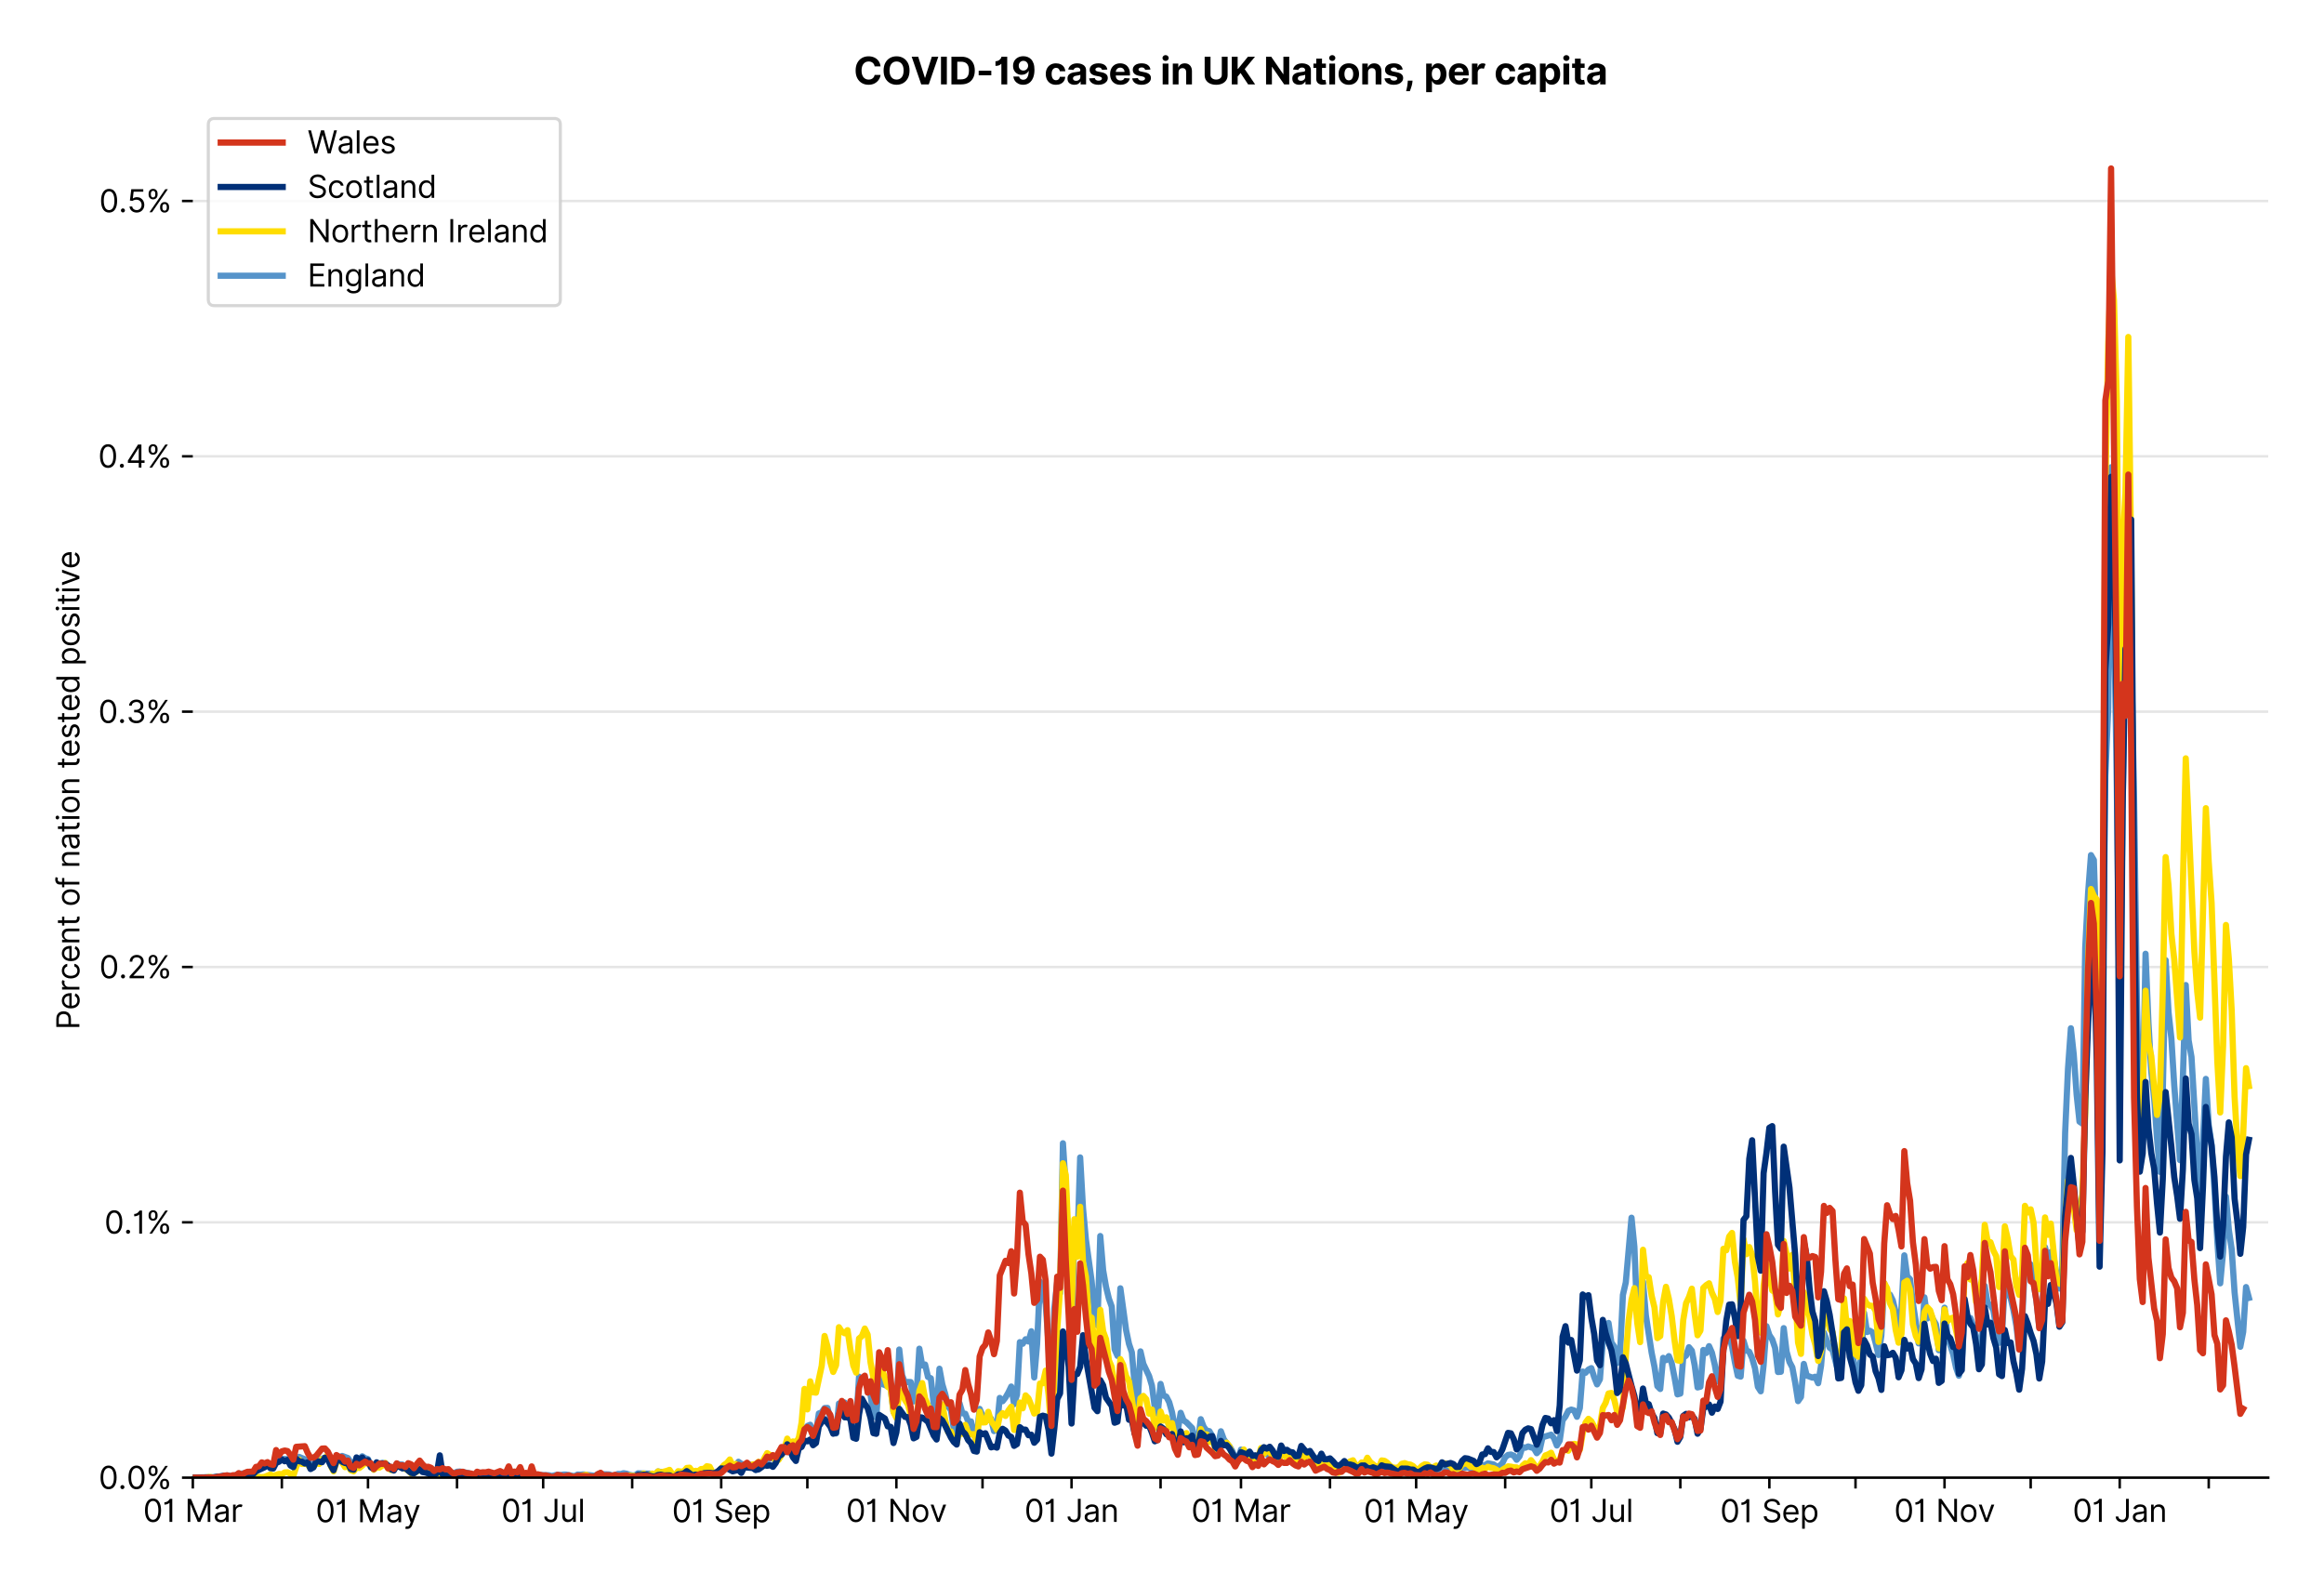 <?xml version="1.0" encoding="utf-8" standalone="no"?>
<!DOCTYPE svg PUBLIC "-//W3C//DTD SVG 1.1//EN"
  "http://www.w3.org/Graphics/SVG/1.1/DTD/svg11.dtd">
<svg xmlns:xlink="http://www.w3.org/1999/xlink" viewBox="0 0 749.811 511.234" xmlns="http://www.w3.org/2000/svg" version="1.1">
 <defs>
  <style type="text/css">*{stroke-linejoin: round; stroke-linecap: butt}</style>
 </defs>
 <g id="figure_1">
  <g id="patch_1">
   <path d="M 0 511.234 
L 749.811 511.234 
L 749.811 0 
L 0 0 
z
" style="fill: #ffffff"/>
  </g>
  <g id="axes_1">
   <g id="patch_2">
    <path d="M 62.211 476.745 
L 731.811 476.745 
L 731.811 33.225 
L 62.211 33.225 
z
" style="fill: #ffffff"/>
   </g>
   <g id="matplotlib.axis_1">
    <g id="xtick_1">
     <g id="line2d_1">
      <defs>
       <path id="mf5e161db37" d="M 0 0 
L 0 3.5 
" style="stroke: #000000; stroke-width: 0.8"/>
      </defs>
      <g>
       <use xlink:href="#mf5e161db37" x="62.211" y="476.745" style="stroke: #000000; stroke-width: 0.8"/>
      </g>
     </g>
     <g id="text_1">
      <!-- 01 Mar -->
      <g transform="translate(46.174 491.018)scale(0.1 -0.1)">
       <defs>
        <path id="Inter-Regular-30" d="M 2000 -64 
Q 1230 -64 806 561 
Q 382 1186 382 2327 
Q 382 3459 809 4088 
Q 1236 4718 2000 4718 
Q 2764 4718 3191 4088 
Q 3618 3459 3618 2327 
Q 3618 1186 3194 561 
Q 2771 -64 2000 -64 
z
M 2000 436 
Q 2509 436 2791 927 
Q 3073 1418 3073 2327 
Q 3073 3234 2789 3730 
Q 2505 4227 2000 4227 
Q 1496 4227 1211 3730 
Q 927 3234 927 2327 
Q 927 1418 1210 927 
Q 1493 436 2000 436 
z
" transform="scale(0.016)"/>
        <path id="Inter-Regular-31" d="M 1973 4655 
L 1973 0 
L 1409 0 
L 1409 3836 
L 1373 3836 
Q 1341 3773 1209 3692 
Q 1077 3611 868 3551 
Q 659 3491 391 3491 
L 391 3964 
Q 661 3964 859 4061 
Q 1057 4159 1190 4291 
Q 1323 4423 1392 4529 
Q 1461 4636 1473 4655 
L 1973 4655 
z
" transform="scale(0.016)"/>
        <path id="Inter-Regular-20" transform="scale(0.016)"/>
        <path id="Inter-Regular-4d" d="M 564 4655 
L 1236 4655 
L 2818 791 
L 2873 791 
L 4455 4655 
L 5127 4655 
L 5127 0 
L 4600 0 
L 4600 3536 
L 4555 3536 
L 3100 0 
L 2591 0 
L 1136 3536 
L 1091 3536 
L 1091 0 
L 564 0 
L 564 4655 
z
" transform="scale(0.016)"/>
        <path id="Inter-Regular-61" d="M 1518 -82 
Q 1186 -82 916 44 
Q 646 170 486 410 
Q 327 650 327 991 
Q 327 1291 445 1478 
Q 564 1666 761 1773 
Q 959 1880 1199 1933 
Q 1439 1986 1682 2018 
Q 2000 2059 2199 2080 
Q 2398 2102 2490 2154 
Q 2582 2207 2582 2336 
L 2582 2355 
Q 2582 2691 2399 2877 
Q 2216 3064 1846 3064 
Q 1461 3064 1243 2895 
Q 1025 2727 936 2536 
L 427 2718 
Q 564 3036 792 3214 
Q 1021 3393 1292 3464 
Q 1564 3536 1827 3536 
Q 1996 3536 2215 3496 
Q 2434 3457 2640 3334 
Q 2846 3211 2982 2963 
Q 3118 2716 3118 2300 
L 3118 0 
L 2582 0 
L 2582 473 
L 2555 473 
Q 2500 359 2373 229 
Q 2246 100 2034 9 
Q 1823 -82 1518 -82 
z
M 1600 400 
Q 1918 400 2137 525 
Q 2357 650 2469 847 
Q 2582 1045 2582 1264 
L 2582 1755 
Q 2548 1714 2433 1681 
Q 2318 1648 2169 1624 
Q 2021 1600 1881 1583 
Q 1741 1566 1655 1555 
Q 1446 1527 1265 1467 
Q 1084 1407 974 1287 
Q 864 1168 864 964 
Q 864 684 1072 542 
Q 1280 400 1600 400 
z
" transform="scale(0.016)"/>
        <path id="Inter-Regular-72" d="M 491 0 
L 491 3491 
L 1009 3491 
L 1009 2964 
L 1046 2964 
Q 1139 3223 1389 3384 
Q 1639 3545 1955 3545 
Q 2100 3545 2209 3511 
Q 2318 3477 2400 3418 
L 2218 2964 
Q 2161 2993 2085 3010 
Q 2009 3027 1909 3027 
Q 1527 3027 1277 2794 
Q 1027 2561 1027 2209 
L 1027 0 
L 491 0 
z
" transform="scale(0.016)"/>
       </defs>
       <use xlink:href="#Inter-Regular-30"/>
       <use xlink:href="#Inter-Regular-31" x="62.5"/>
       <use xlink:href="#Inter-Regular-20" x="106.676"/>
       <use xlink:href="#Inter-Regular-4d" x="134.801"/>
       <use xlink:href="#Inter-Regular-61" x="225.994"/>
       <use xlink:href="#Inter-Regular-72" x="282.386"/>
      </g>
     </g>
    </g>
    <g id="xtick_2">
     <g id="line2d_2">
      <g>
       <use xlink:href="#mf5e161db37" x="90.933" y="476.745" style="stroke: #000000; stroke-width: 0.8"/>
      </g>
     </g>
    </g>
    <g id="xtick_3">
     <g id="line2d_3">
      <g>
       <use xlink:href="#mf5e161db37" x="118.728" y="476.745" style="stroke: #000000; stroke-width: 0.8"/>
      </g>
     </g>
     <g id="text_2">
      <!-- 01 May -->
      <g transform="translate(101.825 491.117)scale(0.1 -0.1)">
       <defs>
        <path id="Inter-Regular-79" d="M 818 -1355 
Q 682 -1355 575 -1333 
Q 468 -1311 427 -1291 
L 564 -818 
Q 857 -893 1053 -814 
Q 1250 -736 1391 -345 
L 1509 -18 
L 218 3491 
L 800 3491 
L 1764 709 
L 1800 709 
L 2764 3491 
L 3346 3491 
L 1846 -564 
Q 1550 -1355 818 -1355 
z
" transform="scale(0.016)"/>
       </defs>
       <use xlink:href="#Inter-Regular-30"/>
       <use xlink:href="#Inter-Regular-31" x="62.5"/>
       <use xlink:href="#Inter-Regular-20" x="106.676"/>
       <use xlink:href="#Inter-Regular-4d" x="134.801"/>
       <use xlink:href="#Inter-Regular-61" x="225.994"/>
       <use xlink:href="#Inter-Regular-79" x="282.386"/>
      </g>
     </g>
    </g>
    <g id="xtick_4">
     <g id="line2d_4">
      <g>
       <use xlink:href="#mf5e161db37" x="147.45" y="476.745" style="stroke: #000000; stroke-width: 0.8"/>
      </g>
     </g>
    </g>
    <g id="xtick_5">
     <g id="line2d_5">
      <g>
       <use xlink:href="#mf5e161db37" x="175.245" y="476.745" style="stroke: #000000; stroke-width: 0.8"/>
      </g>
     </g>
     <g id="text_3">
      <!-- 01 Jul -->
      <g transform="translate(161.701 491.018)scale(0.1 -0.1)">
       <defs>
        <path id="Inter-Regular-4a" d="M 2346 4655 
L 2909 4655 
L 2909 1327 
Q 2909 657 2549 296 
Q 2189 -64 1582 -64 
Q 1200 -64 902 76 
Q 605 216 434 475 
Q 264 734 264 1091 
L 818 1091 
Q 818 795 1034 615 
Q 1250 436 1582 436 
Q 1948 436 2147 664 
Q 2346 893 2346 1327 
L 2346 4655 
z
" transform="scale(0.016)"/>
        <path id="Inter-Regular-75" d="M 2691 1427 
L 2691 3491 
L 3227 3491 
L 3227 0 
L 2691 0 
L 2691 591 
L 2655 591 
Q 2532 325 2273 140 
Q 2014 -45 1618 -45 
Q 1127 -45 809 280 
Q 491 605 491 1273 
L 491 3491 
L 1027 3491 
L 1027 1309 
Q 1027 927 1242 700 
Q 1457 473 1791 473 
Q 1991 473 2199 575 
Q 2407 677 2549 888 
Q 2691 1100 2691 1427 
z
" transform="scale(0.016)"/>
        <path id="Inter-Regular-6c" d="M 1027 4655 
L 1027 0 
L 491 0 
L 491 4655 
L 1027 4655 
z
" transform="scale(0.016)"/>
       </defs>
       <use xlink:href="#Inter-Regular-30"/>
       <use xlink:href="#Inter-Regular-31" x="62.5"/>
       <use xlink:href="#Inter-Regular-20" x="106.676"/>
       <use xlink:href="#Inter-Regular-4a" x="134.801"/>
       <use xlink:href="#Inter-Regular-75" x="189.063"/>
       <use xlink:href="#Inter-Regular-6c" x="247.159"/>
      </g>
     </g>
    </g>
    <g id="xtick_6">
     <g id="line2d_6">
      <g>
       <use xlink:href="#mf5e161db37" x="203.966" y="476.745" style="stroke: #000000; stroke-width: 0.8"/>
      </g>
     </g>
    </g>
    <g id="xtick_7">
     <g id="line2d_7">
      <g>
       <use xlink:href="#mf5e161db37" x="232.688" y="476.745" style="stroke: #000000; stroke-width: 0.8"/>
      </g>
     </g>
     <g id="text_4">
      <!-- 01 Sep -->
      <g transform="translate(216.801 491.117)scale(0.1 -0.1)">
       <defs>
        <path id="Inter-Regular-53" d="M 3109 3491 
Q 3068 3836 2777 4027 
Q 2486 4218 2064 4218 
Q 1600 4218 1318 3999 
Q 1036 3780 1036 3445 
Q 1036 3195 1189 3042 
Q 1343 2889 1553 2803 
Q 1764 2718 1936 2673 
L 2409 2545 
Q 2591 2498 2815 2414 
Q 3039 2330 3244 2185 
Q 3450 2041 3584 1816 
Q 3718 1591 3718 1264 
Q 3718 886 3521 581 
Q 3325 277 2949 97 
Q 2573 -82 2036 -82 
Q 1286 -82 845 272 
Q 405 627 364 1200 
L 946 1200 
Q 968 936 1124 764 
Q 1280 593 1519 510 
Q 1759 427 2036 427 
Q 2359 427 2616 533 
Q 2873 639 3023 828 
Q 3173 1018 3173 1273 
Q 3173 1505 3043 1650 
Q 2914 1795 2702 1886 
Q 2491 1977 2246 2045 
L 1673 2209 
Q 1127 2366 809 2657 
Q 491 2948 491 3418 
Q 491 3809 703 4101 
Q 916 4393 1276 4555 
Q 1636 4718 2082 4718 
Q 2532 4718 2882 4558 
Q 3232 4398 3437 4120 
Q 3643 3843 3655 3491 
L 3109 3491 
z
" transform="scale(0.016)"/>
        <path id="Inter-Regular-65" d="M 1955 -73 
Q 1450 -73 1085 151 
Q 721 375 524 778 
Q 327 1182 327 1718 
Q 327 2255 524 2665 
Q 721 3075 1074 3305 
Q 1427 3536 1900 3536 
Q 2173 3536 2439 3445 
Q 2705 3355 2923 3151 
Q 3141 2948 3270 2614 
Q 3400 2280 3400 1791 
L 3400 1564 
L 866 1564 
Q 884 1005 1183 707 
Q 1482 409 1955 409 
Q 2271 409 2498 545 
Q 2725 682 2827 955 
L 3346 809 
Q 3223 414 2854 170 
Q 2486 -73 1955 -73 
z
M 866 2027 
L 2855 2027 
Q 2855 2470 2595 2762 
Q 2336 3055 1900 3055 
Q 1593 3055 1368 2911 
Q 1143 2768 1013 2533 
Q 884 2298 866 2027 
z
" transform="scale(0.016)"/>
        <path id="Inter-Regular-70" d="M 491 -1309 
L 491 3491 
L 1009 3491 
L 1009 2936 
L 1073 2936 
Q 1132 3027 1237 3169 
Q 1343 3311 1542 3423 
Q 1741 3536 2082 3536 
Q 2523 3536 2859 3315 
Q 3196 3095 3384 2690 
Q 3573 2286 3573 1736 
Q 3573 1182 3384 776 
Q 3196 370 2861 148 
Q 2527 -73 2091 -73 
Q 1755 -73 1552 39 
Q 1350 152 1241 296 
Q 1132 441 1073 536 
L 1027 536 
L 1027 -1309 
L 491 -1309 
z
M 1018 1745 
Q 1018 1152 1276 780 
Q 1534 409 2018 409 
Q 2355 409 2581 587 
Q 2807 766 2921 1069 
Q 3036 1373 3036 1745 
Q 3036 2114 2923 2410 
Q 2811 2707 2585 2881 
Q 2359 3055 2018 3055 
Q 1527 3055 1272 2693 
Q 1018 2332 1018 1745 
z
" transform="scale(0.016)"/>
       </defs>
       <use xlink:href="#Inter-Regular-30"/>
       <use xlink:href="#Inter-Regular-31" x="62.5"/>
       <use xlink:href="#Inter-Regular-20" x="106.676"/>
       <use xlink:href="#Inter-Regular-53" x="134.801"/>
       <use xlink:href="#Inter-Regular-65" x="198.58"/>
       <use xlink:href="#Inter-Regular-70" x="256.818"/>
      </g>
     </g>
    </g>
    <g id="xtick_8">
     <g id="line2d_8">
      <g>
       <use xlink:href="#mf5e161db37" x="260.483" y="476.745" style="stroke: #000000; stroke-width: 0.8"/>
      </g>
     </g>
    </g>
    <g id="xtick_9">
     <g id="line2d_9">
      <g>
       <use xlink:href="#mf5e161db37" x="289.205" y="476.745" style="stroke: #000000; stroke-width: 0.8"/>
      </g>
     </g>
     <g id="text_5">
      <!-- 01 Nov -->
      <g transform="translate(272.934 491.018)scale(0.1 -0.1)">
       <defs>
        <path id="Inter-Regular-4e" d="M 4255 4655 
L 4255 0 
L 3709 0 
L 1173 3655 
L 1127 3655 
L 1127 0 
L 564 0 
L 564 4655 
L 1109 4655 
L 3655 991 
L 3700 991 
L 3700 4655 
L 4255 4655 
z
" transform="scale(0.016)"/>
        <path id="Inter-Regular-6f" d="M 1909 -73 
Q 1436 -73 1080 152 
Q 725 377 526 781 
Q 327 1186 327 1727 
Q 327 2273 526 2679 
Q 725 3086 1080 3311 
Q 1436 3536 1909 3536 
Q 2382 3536 2737 3311 
Q 3093 3086 3292 2679 
Q 3491 2273 3491 1727 
Q 3491 1186 3292 781 
Q 3093 377 2737 152 
Q 2382 -73 1909 -73 
z
M 1909 409 
Q 2268 409 2500 593 
Q 2732 777 2843 1077 
Q 2955 1377 2955 1727 
Q 2955 2077 2843 2379 
Q 2732 2682 2500 2868 
Q 2268 3055 1909 3055 
Q 1550 3055 1318 2868 
Q 1086 2682 975 2379 
Q 864 2077 864 1727 
Q 864 1377 975 1077 
Q 1086 777 1318 593 
Q 1550 409 1909 409 
z
" transform="scale(0.016)"/>
        <path id="Inter-Regular-76" d="M 3346 3491 
L 2055 0 
L 1509 0 
L 218 3491 
L 800 3491 
L 1764 709 
L 1800 709 
L 2764 3491 
L 3346 3491 
z
" transform="scale(0.016)"/>
       </defs>
       <use xlink:href="#Inter-Regular-30"/>
       <use xlink:href="#Inter-Regular-31" x="62.5"/>
       <use xlink:href="#Inter-Regular-20" x="106.676"/>
       <use xlink:href="#Inter-Regular-4e" x="134.801"/>
       <use xlink:href="#Inter-Regular-6f" x="210.085"/>
       <use xlink:href="#Inter-Regular-76" x="269.744"/>
      </g>
     </g>
    </g>
    <g id="xtick_10">
     <g id="line2d_10">
      <g>
       <use xlink:href="#mf5e161db37" x="317" y="476.745" style="stroke: #000000; stroke-width: 0.8"/>
      </g>
     </g>
    </g>
    <g id="xtick_11">
     <g id="line2d_11">
      <g>
       <use xlink:href="#mf5e161db37" x="345.722" y="476.745" style="stroke: #000000; stroke-width: 0.8"/>
      </g>
     </g>
     <g id="text_6">
      <!-- 01 Jan -->
      <g transform="translate(330.523 491.018)scale(0.1 -0.1)">
       <defs>
        <path id="Inter-Regular-6e" d="M 1027 2100 
L 1027 0 
L 491 0 
L 491 3491 
L 1009 3491 
L 1009 2945 
L 1055 2945 
Q 1177 3211 1427 3373 
Q 1677 3536 2073 3536 
Q 2602 3536 2928 3211 
Q 3255 2886 3255 2218 
L 3255 0 
L 2718 0 
L 2718 2182 
Q 2718 2593 2504 2824 
Q 2291 3055 1918 3055 
Q 1534 3055 1280 2806 
Q 1027 2557 1027 2100 
z
" transform="scale(0.016)"/>
       </defs>
       <use xlink:href="#Inter-Regular-30"/>
       <use xlink:href="#Inter-Regular-31" x="62.5"/>
       <use xlink:href="#Inter-Regular-20" x="106.676"/>
       <use xlink:href="#Inter-Regular-4a" x="134.801"/>
       <use xlink:href="#Inter-Regular-61" x="189.063"/>
       <use xlink:href="#Inter-Regular-6e" x="245.455"/>
      </g>
     </g>
    </g>
    <g id="xtick_12">
     <g id="line2d_12">
      <g>
       <use xlink:href="#mf5e161db37" x="374.444" y="476.745" style="stroke: #000000; stroke-width: 0.8"/>
      </g>
     </g>
    </g>
    <g id="xtick_13">
     <g id="line2d_13">
      <g>
       <use xlink:href="#mf5e161db37" x="400.386" y="476.745" style="stroke: #000000; stroke-width: 0.8"/>
      </g>
     </g>
     <g id="text_7">
      <!-- 01 Mar -->
      <g transform="translate(384.349 491.018)scale(0.1 -0.1)">
       <use xlink:href="#Inter-Regular-30"/>
       <use xlink:href="#Inter-Regular-31" x="62.5"/>
       <use xlink:href="#Inter-Regular-20" x="106.676"/>
       <use xlink:href="#Inter-Regular-4d" x="134.801"/>
       <use xlink:href="#Inter-Regular-61" x="225.994"/>
       <use xlink:href="#Inter-Regular-72" x="282.386"/>
      </g>
     </g>
    </g>
    <g id="xtick_14">
     <g id="line2d_14">
      <g>
       <use xlink:href="#mf5e161db37" x="429.107" y="476.745" style="stroke: #000000; stroke-width: 0.8"/>
      </g>
     </g>
    </g>
    <g id="xtick_15">
     <g id="line2d_15">
      <g>
       <use xlink:href="#mf5e161db37" x="456.903" y="476.745" style="stroke: #000000; stroke-width: 0.8"/>
      </g>
     </g>
     <g id="text_8">
      <!-- 01 May -->
      <g transform="translate(439.999 491.117)scale(0.1 -0.1)">
       <use xlink:href="#Inter-Regular-30"/>
       <use xlink:href="#Inter-Regular-31" x="62.5"/>
       <use xlink:href="#Inter-Regular-20" x="106.676"/>
       <use xlink:href="#Inter-Regular-4d" x="134.801"/>
       <use xlink:href="#Inter-Regular-61" x="225.994"/>
       <use xlink:href="#Inter-Regular-79" x="282.386"/>
      </g>
     </g>
    </g>
    <g id="xtick_16">
     <g id="line2d_16">
      <g>
       <use xlink:href="#mf5e161db37" x="485.624" y="476.745" style="stroke: #000000; stroke-width: 0.8"/>
      </g>
     </g>
    </g>
    <g id="xtick_17">
     <g id="line2d_17">
      <g>
       <use xlink:href="#mf5e161db37" x="513.419" y="476.745" style="stroke: #000000; stroke-width: 0.8"/>
      </g>
     </g>
     <g id="text_9">
      <!-- 01 Jul -->
      <g transform="translate(499.876 491.018)scale(0.1 -0.1)">
       <use xlink:href="#Inter-Regular-30"/>
       <use xlink:href="#Inter-Regular-31" x="62.5"/>
       <use xlink:href="#Inter-Regular-20" x="106.676"/>
       <use xlink:href="#Inter-Regular-4a" x="134.801"/>
       <use xlink:href="#Inter-Regular-75" x="189.063"/>
       <use xlink:href="#Inter-Regular-6c" x="247.159"/>
      </g>
     </g>
    </g>
    <g id="xtick_18">
     <g id="line2d_18">
      <g>
       <use xlink:href="#mf5e161db37" x="542.141" y="476.745" style="stroke: #000000; stroke-width: 0.8"/>
      </g>
     </g>
    </g>
    <g id="xtick_19">
     <g id="line2d_19">
      <g>
       <use xlink:href="#mf5e161db37" x="570.863" y="476.745" style="stroke: #000000; stroke-width: 0.8"/>
      </g>
     </g>
     <g id="text_10">
      <!-- 01 Sep -->
      <g transform="translate(554.975 491.117)scale(0.1 -0.1)">
       <use xlink:href="#Inter-Regular-30"/>
       <use xlink:href="#Inter-Regular-31" x="62.5"/>
       <use xlink:href="#Inter-Regular-20" x="106.676"/>
       <use xlink:href="#Inter-Regular-53" x="134.801"/>
       <use xlink:href="#Inter-Regular-65" x="198.58"/>
       <use xlink:href="#Inter-Regular-70" x="256.818"/>
      </g>
     </g>
    </g>
    <g id="xtick_20">
     <g id="line2d_20">
      <g>
       <use xlink:href="#mf5e161db37" x="598.658" y="476.745" style="stroke: #000000; stroke-width: 0.8"/>
      </g>
     </g>
    </g>
    <g id="xtick_21">
     <g id="line2d_21">
      <g>
       <use xlink:href="#mf5e161db37" x="627.38" y="476.745" style="stroke: #000000; stroke-width: 0.8"/>
      </g>
     </g>
     <g id="text_11">
      <!-- 01 Nov -->
      <g transform="translate(611.109 491.018)scale(0.1 -0.1)">
       <use xlink:href="#Inter-Regular-30"/>
       <use xlink:href="#Inter-Regular-31" x="62.5"/>
       <use xlink:href="#Inter-Regular-20" x="106.676"/>
       <use xlink:href="#Inter-Regular-4e" x="134.801"/>
       <use xlink:href="#Inter-Regular-6f" x="210.085"/>
       <use xlink:href="#Inter-Regular-76" x="269.744"/>
      </g>
     </g>
    </g>
    <g id="xtick_22">
     <g id="line2d_22">
      <g>
       <use xlink:href="#mf5e161db37" x="655.175" y="476.745" style="stroke: #000000; stroke-width: 0.8"/>
      </g>
     </g>
    </g>
    <g id="xtick_23">
     <g id="line2d_23">
      <g>
       <use xlink:href="#mf5e161db37" x="683.897" y="476.745" style="stroke: #000000; stroke-width: 0.8"/>
      </g>
     </g>
     <g id="text_12">
      <!-- 01 Jan -->
      <g transform="translate(668.697 491.018)scale(0.1 -0.1)">
       <use xlink:href="#Inter-Regular-30"/>
       <use xlink:href="#Inter-Regular-31" x="62.5"/>
       <use xlink:href="#Inter-Regular-20" x="106.676"/>
       <use xlink:href="#Inter-Regular-4a" x="134.801"/>
       <use xlink:href="#Inter-Regular-61" x="189.063"/>
       <use xlink:href="#Inter-Regular-6e" x="245.455"/>
      </g>
     </g>
    </g>
    <g id="xtick_24">
     <g id="line2d_24">
      <g>
       <use xlink:href="#mf5e161db37" x="712.618" y="476.745" style="stroke: #000000; stroke-width: 0.8"/>
      </g>
     </g>
    </g>
   </g>
   <g id="matplotlib.axis_2">
    <g id="ytick_1">
     <g id="line2d_25">
      <path d="M 62.211 476.745 
L 731.811 476.745 
" clip-path="url(#pd6d9bff021)" style="fill: none; stroke: #e5e5e5; stroke-width: 0.8; stroke-linecap: square"/>
     </g>
     <g id="line2d_26">
      <defs>
       <path id="m3d61a8f3ab" d="M 0 0 
L -3.5 0 
" style="stroke: #000000; stroke-width: 0.8"/>
      </defs>
      <g>
       <use xlink:href="#m3d61a8f3ab" x="62.211" y="476.745" style="stroke: #000000; stroke-width: 0.8"/>
      </g>
     </g>
     <g id="text_13">
      <!-- 0.0% -->
      <g transform="translate(31.83 480.382)scale(0.1 -0.1)">
       <defs>
        <path id="Inter-Regular-2e" d="M 882 -36 
Q 714 -36 593 84 
Q 473 205 473 373 
Q 473 541 593 661 
Q 714 782 882 782 
Q 1050 782 1170 661 
Q 1291 541 1291 373 
Q 1291 205 1170 84 
Q 1050 -36 882 -36 
z
" transform="scale(0.016)"/>
        <path id="Inter-Regular-25" d="M 2855 873 
L 2855 1118 
Q 2855 1373 2960 1585 
Q 3066 1798 3269 1926 
Q 3473 2055 3764 2055 
Q 4059 2055 4259 1926 
Q 4459 1798 4561 1585 
Q 4664 1373 4664 1118 
L 4664 873 
Q 4664 618 4560 405 
Q 4457 193 4256 64 
Q 4055 -64 3764 -64 
Q 3468 -64 3266 64 
Q 3064 193 2959 405 
Q 2855 618 2855 873 
z
M 536 3536 
L 536 3782 
Q 536 4036 642 4248 
Q 748 4461 951 4589 
Q 1155 4718 1446 4718 
Q 1741 4718 1941 4589 
Q 2141 4461 2243 4248 
Q 2346 4036 2346 3782 
L 2346 3536 
Q 2346 3282 2242 3069 
Q 2139 2857 1937 2728 
Q 1736 2600 1446 2600 
Q 1150 2600 948 2728 
Q 746 2857 641 3069 
Q 536 3282 536 3536 
z
M 709 0 
L 3909 4655 
L 4427 4655 
L 1227 0 
L 709 0 
z
M 3318 1118 
L 3318 873 
Q 3318 661 3418 494 
Q 3518 327 3764 327 
Q 4002 327 4101 494 
Q 4200 661 4200 873 
L 4200 1118 
Q 4200 1330 4104 1497 
Q 4009 1664 3764 1664 
Q 3525 1664 3421 1497 
Q 3318 1330 3318 1118 
z
M 1000 3782 
L 1000 3536 
Q 1000 3325 1100 3158 
Q 1200 2991 1446 2991 
Q 1684 2991 1783 3158 
Q 1882 3325 1882 3536 
L 1882 3782 
Q 1882 3993 1786 4160 
Q 1691 4327 1446 4327 
Q 1207 4327 1103 4160 
Q 1000 3993 1000 3782 
z
" transform="scale(0.016)"/>
       </defs>
       <use xlink:href="#Inter-Regular-30"/>
       <use xlink:href="#Inter-Regular-2e" x="62.5"/>
       <use xlink:href="#Inter-Regular-30" x="90.057"/>
       <use xlink:href="#Inter-Regular-25" x="152.557"/>
      </g>
     </g>
    </g>
    <g id="ytick_2">
     <g id="line2d_27">
      <path d="M 62.211 394.365 
L 731.811 394.365 
" clip-path="url(#pd6d9bff021)" style="fill: none; stroke: #e5e5e5; stroke-width: 0.8; stroke-linecap: square"/>
     </g>
     <g id="line2d_28">
      <g>
       <use xlink:href="#m3d61a8f3ab" x="62.211" y="394.365" style="stroke: #000000; stroke-width: 0.8"/>
      </g>
     </g>
     <g id="text_14">
      <!-- 0.1% -->
      <g transform="translate(33.663 398.002)scale(0.1 -0.1)">
       <use xlink:href="#Inter-Regular-30"/>
       <use xlink:href="#Inter-Regular-2e" x="62.5"/>
       <use xlink:href="#Inter-Regular-31" x="90.057"/>
       <use xlink:href="#Inter-Regular-25" x="134.233"/>
      </g>
     </g>
    </g>
    <g id="ytick_3">
     <g id="line2d_29">
      <path d="M 62.211 311.986 
L 731.811 311.986 
" clip-path="url(#pd6d9bff021)" style="fill: none; stroke: #e5e5e5; stroke-width: 0.8; stroke-linecap: square"/>
     </g>
     <g id="line2d_30">
      <g>
       <use xlink:href="#m3d61a8f3ab" x="62.211" y="311.986" style="stroke: #000000; stroke-width: 0.8"/>
      </g>
     </g>
     <g id="text_15">
      <!-- 0.2% -->
      <g transform="translate(32.028 315.623)scale(0.1 -0.1)">
       <defs>
        <path id="Inter-Regular-32" d="M 482 0 
L 482 409 
L 2018 2091 
Q 2289 2386 2464 2605 
Q 2639 2825 2724 3019 
Q 2809 3214 2809 3427 
Q 2809 3795 2553 4011 
Q 2298 4227 1918 4227 
Q 1514 4227 1275 3985 
Q 1036 3743 1036 3345 
L 500 3345 
Q 500 3755 688 4064 
Q 877 4373 1203 4545 
Q 1530 4718 1936 4718 
Q 2346 4718 2661 4545 
Q 2977 4373 3156 4079 
Q 3336 3786 3336 3427 
Q 3336 3170 3244 2926 
Q 3152 2682 2926 2383 
Q 2700 2084 2300 1655 
L 1255 536 
L 1255 500 
L 3418 500 
L 3418 0 
L 482 0 
z
" transform="scale(0.016)"/>
       </defs>
       <use xlink:href="#Inter-Regular-30"/>
       <use xlink:href="#Inter-Regular-2e" x="62.5"/>
       <use xlink:href="#Inter-Regular-32" x="90.057"/>
       <use xlink:href="#Inter-Regular-25" x="150.568"/>
      </g>
     </g>
    </g>
    <g id="ytick_4">
     <g id="line2d_31">
      <path d="M 62.211 229.606 
L 731.811 229.606 
" clip-path="url(#pd6d9bff021)" style="fill: none; stroke: #e5e5e5; stroke-width: 0.8; stroke-linecap: square"/>
     </g>
     <g id="line2d_32">
      <g>
       <use xlink:href="#m3d61a8f3ab" x="62.211" y="229.606" style="stroke: #000000; stroke-width: 0.8"/>
      </g>
     </g>
     <g id="text_16">
      <!-- 0.3% -->
      <g transform="translate(31.716 233.243)scale(0.1 -0.1)">
       <defs>
        <path id="Inter-Regular-33" d="M 2055 -64 
Q 1605 -64 1253 90 
Q 902 245 696 521 
Q 491 798 473 1164 
L 1046 1164 
Q 1071 827 1356 631 
Q 1641 436 2046 436 
Q 2493 436 2783 664 
Q 3073 893 3073 1264 
Q 3073 1650 2787 1893 
Q 2502 2136 1973 2136 
L 1600 2136 
L 1600 2636 
L 1973 2636 
Q 2386 2636 2647 2856 
Q 2909 3077 2909 3445 
Q 2909 3798 2679 4012 
Q 2450 4227 2064 4227 
Q 1823 4227 1610 4139 
Q 1398 4052 1264 3887 
Q 1130 3723 1118 3491 
L 573 3491 
Q 586 3857 793 4133 
Q 1000 4409 1335 4563 
Q 1671 4718 2073 4718 
Q 2505 4718 2814 4544 
Q 3123 4370 3289 4086 
Q 3455 3802 3455 3473 
Q 3455 3080 3249 2802 
Q 3043 2525 2691 2418 
L 2691 2382 
Q 3132 2309 3379 2008 
Q 3627 1707 3627 1264 
Q 3627 884 3421 583 
Q 3216 282 2861 109 
Q 2507 -64 2055 -64 
z
" transform="scale(0.016)"/>
       </defs>
       <use xlink:href="#Inter-Regular-30"/>
       <use xlink:href="#Inter-Regular-2e" x="62.5"/>
       <use xlink:href="#Inter-Regular-33" x="90.057"/>
       <use xlink:href="#Inter-Regular-25" x="153.693"/>
      </g>
     </g>
    </g>
    <g id="ytick_5">
     <g id="line2d_33">
      <path d="M 62.211 147.227 
L 731.811 147.227 
" clip-path="url(#pd6d9bff021)" style="fill: none; stroke: #e5e5e5; stroke-width: 0.8; stroke-linecap: square"/>
     </g>
     <g id="line2d_34">
      <g>
       <use xlink:href="#m3d61a8f3ab" x="62.211" y="147.227" style="stroke: #000000; stroke-width: 0.8"/>
      </g>
     </g>
     <g id="text_17">
      <!-- 0.4% -->
      <g transform="translate(31.659 150.863)scale(0.1 -0.1)">
       <defs>
        <path id="Inter-Regular-34" d="M 373 955 
L 373 1418 
L 2418 4655 
L 3100 4655 
L 3100 1455 
L 3736 1455 
L 3736 955 
L 3100 955 
L 3100 0 
L 2564 0 
L 2564 955 
L 373 955 
z
M 2564 1455 
L 2564 3936 
L 2527 3936 
L 982 1491 
L 982 1455 
L 2564 1455 
z
" transform="scale(0.016)"/>
       </defs>
       <use xlink:href="#Inter-Regular-30"/>
       <use xlink:href="#Inter-Regular-2e" x="62.5"/>
       <use xlink:href="#Inter-Regular-34" x="90.057"/>
       <use xlink:href="#Inter-Regular-25" x="154.261"/>
      </g>
     </g>
    </g>
    <g id="ytick_6">
     <g id="line2d_35">
      <path d="M 62.211 64.847 
L 731.811 64.847 
" clip-path="url(#pd6d9bff021)" style="fill: none; stroke: #e5e5e5; stroke-width: 0.8; stroke-linecap: square"/>
     </g>
     <g id="line2d_36">
      <g>
       <use xlink:href="#m3d61a8f3ab" x="62.211" y="64.847" style="stroke: #000000; stroke-width: 0.8"/>
      </g>
     </g>
     <g id="text_18">
      <!-- 0.5% -->
      <g transform="translate(32 68.484)scale(0.1 -0.1)">
       <defs>
        <path id="Inter-Regular-35" d="M 1936 -64 
Q 1536 -64 1216 95 
Q 896 255 702 532 
Q 509 809 491 1164 
L 1036 1164 
Q 1068 848 1324 642 
Q 1580 436 1936 436 
Q 2223 436 2447 570 
Q 2671 705 2799 940 
Q 2927 1175 2927 1473 
Q 2927 1777 2794 2017 
Q 2661 2257 2429 2395 
Q 2198 2534 1900 2536 
Q 1686 2539 1461 2472 
Q 1236 2405 1091 2300 
L 564 2364 
L 846 4655 
L 3264 4655 
L 3264 4155 
L 1318 4155 
L 1155 2782 
L 1182 2782 
Q 1325 2895 1541 2970 
Q 1757 3045 1991 3045 
Q 2418 3045 2753 2842 
Q 3089 2639 3281 2286 
Q 3473 1934 3473 1482 
Q 3473 1036 3274 687 
Q 3075 339 2727 137 
Q 2380 -64 1936 -64 
z
" transform="scale(0.016)"/>
       </defs>
       <use xlink:href="#Inter-Regular-30"/>
       <use xlink:href="#Inter-Regular-2e" x="62.5"/>
       <use xlink:href="#Inter-Regular-35" x="90.057"/>
       <use xlink:href="#Inter-Regular-25" x="150.852"/>
      </g>
     </g>
    </g>
    <g id="text_19">
     <!-- Percent of nation tested positive -->
     <g transform="translate(25.614 332.215)rotate(-90)scale(0.1 -0.1)">
      <defs>
       <path id="Inter-Regular-50" d="M 564 0 
L 564 4655 
L 2136 4655 
Q 2684 4655 3033 4458 
Q 3382 4261 3550 3927 
Q 3718 3593 3718 3182 
Q 3718 2770 3551 2434 
Q 3384 2098 3036 1899 
Q 2689 1700 2146 1700 
L 1127 1700 
L 1127 0 
L 564 0 
z
M 1127 2200 
L 2127 2200 
Q 2689 2200 2926 2482 
Q 3164 2764 3164 3182 
Q 3164 3602 2925 3878 
Q 2686 4155 2118 4155 
L 1127 4155 
L 1127 2200 
z
" transform="scale(0.016)"/>
       <path id="Inter-Regular-63" d="M 1909 -73 
Q 1418 -73 1063 159 
Q 709 391 518 798 
Q 327 1205 327 1727 
Q 327 2259 524 2667 
Q 721 3075 1074 3305 
Q 1427 3536 1900 3536 
Q 2268 3536 2563 3400 
Q 2859 3264 3047 3018 
Q 3236 2773 3282 2445 
L 2746 2445 
Q 2684 2684 2474 2869 
Q 2264 3055 1909 3055 
Q 1439 3055 1151 2697 
Q 864 2339 864 1745 
Q 864 1139 1148 774 
Q 1432 409 1909 409 
Q 2223 409 2447 570 
Q 2671 732 2746 1018 
L 3282 1018 
Q 3236 709 3058 462 
Q 2880 216 2588 71 
Q 2296 -73 1909 -73 
z
" transform="scale(0.016)"/>
       <path id="Inter-Regular-74" d="M 2009 3491 
L 2009 3036 
L 1264 3036 
L 1264 1000 
Q 1264 773 1331 660 
Q 1398 548 1503 510 
Q 1609 473 1727 473 
Q 1816 473 1873 483 
Q 1930 493 1964 500 
L 2073 18 
Q 2018 -2 1920 -23 
Q 1823 -45 1673 -45 
Q 1446 -45 1228 52 
Q 1011 150 869 350 
Q 727 550 727 855 
L 727 3036 
L 200 3036 
L 200 3491 
L 727 3491 
L 727 4327 
L 1264 4327 
L 1264 3491 
L 2009 3491 
z
" transform="scale(0.016)"/>
       <path id="Inter-Regular-66" d="M 2046 3491 
L 2046 3036 
L 1264 3036 
L 1264 0 
L 727 0 
L 727 3036 
L 164 3036 
L 164 3491 
L 727 3491 
L 727 3973 
Q 727 4273 868 4473 
Q 1009 4673 1234 4773 
Q 1459 4873 1709 4873 
Q 1907 4873 2032 4841 
Q 2157 4809 2218 4782 
L 2064 4318 
Q 2023 4332 1951 4352 
Q 1880 4373 1764 4373 
Q 1498 4373 1381 4239 
Q 1264 4105 1264 3845 
L 1264 3491 
L 2046 3491 
z
" transform="scale(0.016)"/>
       <path id="Inter-Regular-69" d="M 491 0 
L 491 3491 
L 1027 3491 
L 1027 0 
L 491 0 
z
M 764 4073 
Q 607 4073 494 4179 
Q 382 4286 382 4436 
Q 382 4586 494 4693 
Q 607 4800 764 4800 
Q 921 4800 1033 4693 
Q 1146 4586 1146 4436 
Q 1146 4286 1033 4179 
Q 921 4073 764 4073 
z
" transform="scale(0.016)"/>
       <path id="Inter-Regular-73" d="M 2964 2709 
L 2482 2573 
Q 2411 2755 2245 2914 
Q 2080 3073 1727 3073 
Q 1407 3073 1194 2926 
Q 982 2780 982 2555 
Q 982 2355 1127 2239 
Q 1273 2123 1582 2045 
L 2100 1918 
Q 3027 1691 3027 973 
Q 3027 673 2855 436 
Q 2684 200 2377 63 
Q 2071 -73 1664 -73 
Q 1130 -73 780 159 
Q 430 391 336 836 
L 846 964 
Q 989 400 1655 400 
Q 2030 400 2251 560 
Q 2473 720 2473 945 
Q 2473 1316 1955 1436 
L 1373 1573 
Q 893 1686 669 1926 
Q 446 2166 446 2527 
Q 446 2823 613 3050 
Q 780 3277 1069 3406 
Q 1359 3536 1727 3536 
Q 2246 3536 2542 3309 
Q 2839 3082 2964 2709 
z
" transform="scale(0.016)"/>
       <path id="Inter-Regular-64" d="M 1809 -73 
Q 1373 -73 1039 148 
Q 705 370 516 776 
Q 327 1182 327 1736 
Q 327 2286 516 2690 
Q 705 3095 1041 3315 
Q 1377 3536 1818 3536 
Q 2159 3536 2358 3423 
Q 2557 3311 2662 3169 
Q 2768 3027 2827 2936 
L 2873 2936 
L 2873 4655 
L 3409 4655 
L 3409 0 
L 2891 0 
L 2891 536 
L 2827 536 
Q 2768 441 2659 296 
Q 2550 152 2348 39 
Q 2146 -73 1809 -73 
z
M 1882 409 
Q 2366 409 2624 780 
Q 2882 1152 2882 1745 
Q 2882 2332 2627 2693 
Q 2373 3055 1882 3055 
Q 1541 3055 1315 2881 
Q 1089 2707 976 2410 
Q 864 2114 864 1745 
Q 864 1373 978 1069 
Q 1093 766 1319 587 
Q 1546 409 1882 409 
z
" transform="scale(0.016)"/>
      </defs>
      <use xlink:href="#Inter-Regular-50"/>
      <use xlink:href="#Inter-Regular-65" x="63.494"/>
      <use xlink:href="#Inter-Regular-72" x="121.733"/>
      <use xlink:href="#Inter-Regular-63" x="160.085"/>
      <use xlink:href="#Inter-Regular-65" x="215.909"/>
      <use xlink:href="#Inter-Regular-6e" x="274.148"/>
      <use xlink:href="#Inter-Regular-74" x="332.671"/>
      <use xlink:href="#Inter-Regular-20" x="369.034"/>
      <use xlink:href="#Inter-Regular-6f" x="397.159"/>
      <use xlink:href="#Inter-Regular-66" x="456.818"/>
      <use xlink:href="#Inter-Regular-20" x="492.898"/>
      <use xlink:href="#Inter-Regular-6e" x="521.023"/>
      <use xlink:href="#Inter-Regular-61" x="579.546"/>
      <use xlink:href="#Inter-Regular-74" x="635.938"/>
      <use xlink:href="#Inter-Regular-69" x="672.301"/>
      <use xlink:href="#Inter-Regular-6f" x="696.023"/>
      <use xlink:href="#Inter-Regular-6e" x="755.682"/>
      <use xlink:href="#Inter-Regular-20" x="814.205"/>
      <use xlink:href="#Inter-Regular-74" x="842.33"/>
      <use xlink:href="#Inter-Regular-65" x="878.693"/>
      <use xlink:href="#Inter-Regular-73" x="936.932"/>
      <use xlink:href="#Inter-Regular-74" x="989.205"/>
      <use xlink:href="#Inter-Regular-65" x="1025.568"/>
      <use xlink:href="#Inter-Regular-64" x="1083.807"/>
      <use xlink:href="#Inter-Regular-20" x="1145.881"/>
      <use xlink:href="#Inter-Regular-70" x="1174.006"/>
      <use xlink:href="#Inter-Regular-6f" x="1234.943"/>
      <use xlink:href="#Inter-Regular-73" x="1294.602"/>
      <use xlink:href="#Inter-Regular-69" x="1346.875"/>
      <use xlink:href="#Inter-Regular-74" x="1370.597"/>
      <use xlink:href="#Inter-Regular-69" x="1406.96"/>
      <use xlink:href="#Inter-Regular-76" x="1430.682"/>
      <use xlink:href="#Inter-Regular-65" x="1486.364"/>
     </g>
    </g>
   </g>
   <g id="line2d_37">
    <path d="M 33.489 476.744 
L 63.137 476.687 
L 69.623 476.56 
L 72.403 476.132 
L 75.182 476.165 
L 77.962 475.416 
L 78.888 475.384 
L 79.815 475.15 
L 80.741 475.231 
L 81.668 474.974 
L 82.594 473.808 
L 83.521 473.77 
L 84.447 473.418 
L 85.374 472.909 
L 86.3 472.847 
L 87.227 473.278 
L 88.153 473.177 
L 89.08 471.626 
L 90.933 470.699 
L 92.786 470.771 
L 93.712 471.785 
L 94.639 472.236 
L 95.565 470.327 
L 96.492 470.035 
L 98.345 470.807 
L 100.198 472.249 
L 101.124 472.436 
L 102.051 471.7 
L 102.977 471.544 
L 103.904 470.57 
L 104.83 470.391 
L 105.757 470.788 
L 106.683 470.715 
L 107.61 471.655 
L 108.536 471.358 
L 109.463 470.924 
L 110.389 469.732 
L 112.242 470.405 
L 113.169 471.82 
L 114.095 472.175 
L 115.022 470.836 
L 115.948 470.75 
L 116.875 469.844 
L 117.801 470.462 
L 118.728 470.759 
L 119.654 472.721 
L 120.581 472.888 
L 121.507 472.592 
L 122.434 472.162 
L 123.36 471.99 
L 124.287 472.075 
L 125.213 472.924 
L 126.14 474.127 
L 127.066 473.813 
L 127.993 472.245 
L 128.919 472.462 
L 129.846 472.522 
L 130.772 473.508 
L 131.699 473.622 
L 132.625 474.152 
L 133.552 474.426 
L 134.478 473.507 
L 135.405 472.955 
L 136.331 473.309 
L 137.258 473.428 
L 139.111 474.841 
L 140.037 474.99 
L 140.964 474.722 
L 141.89 474.617 
L 142.817 474.391 
L 143.743 474.451 
L 144.67 474.743 
L 145.596 475.274 
L 146.523 475.312 
L 147.45 474.825 
L 148.376 474.757 
L 151.156 475.259 
L 152.082 475.692 
L 153.009 475.772 
L 153.935 475.303 
L 155.788 475.163 
L 156.715 475.414 
L 157.641 475.379 
L 158.568 475.601 
L 159.494 475.65 
L 160.421 475.37 
L 161.347 475.294 
L 162.274 475.414 
L 163.2 475.379 
L 165.98 475.944 
L 166.906 475.549 
L 167.833 475.686 
L 168.759 475.679 
L 169.686 475.807 
L 170.612 475.813 
L 172.465 476.143 
L 173.392 475.775 
L 174.318 475.903 
L 176.171 475.928 
L 177.098 475.964 
L 178.024 476.184 
L 179.877 475.778 
L 180.804 475.923 
L 181.73 475.751 
L 182.657 475.743 
L 184.51 476.114 
L 185.436 476.234 
L 186.363 475.734 
L 187.289 475.782 
L 188.216 475.687 
L 191.922 476.135 
L 192.848 475.625 
L 193.775 475.73 
L 194.701 475.632 
L 196.554 475.696 
L 197.481 476.018 
L 198.407 475.99 
L 199.334 475.545 
L 200.26 475.585 
L 201.187 475.297 
L 202.113 475.465 
L 203.04 475.807 
L 203.966 476.005 
L 204.893 475.99 
L 205.819 475.342 
L 209.525 475.446 
L 210.452 475.801 
L 211.378 475.916 
L 212.305 474.742 
L 215.084 475.236 
L 216.011 475.202 
L 216.937 475.789 
L 217.864 475.967 
L 218.79 475.057 
L 219.717 475.354 
L 221.57 474.918 
L 223.423 475.679 
L 224.35 475.719 
L 225.276 475.06 
L 226.203 475.164 
L 227.129 475.025 
L 228.056 474.77 
L 228.982 474.713 
L 229.909 475.214 
L 230.835 475.307 
L 231.762 474.882 
L 233.615 472.818 
L 234.541 472.788 
L 235.468 472.904 
L 236.394 473.54 
L 237.321 473.716 
L 238.247 471.603 
L 239.174 472.271 
L 240.1 472.531 
L 241.027 472.166 
L 241.953 472.531 
L 242.88 473.505 
L 243.806 474.236 
L 244.733 472.461 
L 245.659 472.292 
L 246.586 471.241 
L 247.512 470.949 
L 248.439 470.496 
L 249.365 470.605 
L 250.292 469.968 
L 251.218 469.859 
L 252.145 468.879 
L 253.071 468.102 
L 253.998 467.479 
L 254.924 467.852 
L 255.851 468.437 
L 256.777 467.882 
L 257.704 464.157 
L 258.63 463.877 
L 259.557 461.212 
L 260.483 460.072 
L 261.41 459.673 
L 262.336 462.44 
L 263.263 462.227 
L 264.189 456.031 
L 265.116 455.683 
L 266.042 454.283 
L 266.969 454.234 
L 267.895 457.576 
L 268.822 461.732 
L 269.748 462.489 
L 270.675 452.828 
L 271.601 453.932 
L 272.528 452.499 
L 273.454 454.275 
L 274.381 455.243 
L 275.307 458.546 
L 276.234 459.27 
L 277.16 444.16 
L 278.087 445.238 
L 279.013 445.049 
L 279.94 447.81 
L 280.866 450.002 
L 281.793 456.771 
L 282.719 457.292 
L 283.646 443.192 
L 284.572 446.497 
L 286.425 447.233 
L 287.352 447.756 
L 288.278 455.516 
L 289.205 456.911 
L 290.131 435.394 
L 291.058 443.697 
L 291.984 446.082 
L 292.911 445.865 
L 293.837 445.901 
L 294.764 452.136 
L 295.69 450.114 
L 296.617 435.128 
L 297.544 440.567 
L 298.47 440.234 
L 299.397 444.242 
L 300.323 444.685 
L 301.25 453.01 
L 302.176 455.736 
L 303.103 441.591 
L 304.029 446.625 
L 304.956 449.722 
L 305.882 453.738 
L 306.809 454.94 
L 307.735 460.995 
L 308.662 461.856 
L 309.588 452.755 
L 310.515 455.964 
L 311.441 456.126 
L 312.368 458.604 
L 313.294 458.595 
L 314.221 463.111 
L 315.147 463.534 
L 316.074 454.554 
L 317 456.736 
L 317.927 456.841 
L 318.853 458.158 
L 319.78 457.714 
L 320.706 461.72 
L 321.633 460.655 
L 322.559 451.014 
L 323.486 452.068 
L 324.412 450.895 
L 325.339 449.281 
L 326.265 447.343 
L 327.192 453.035 
L 328.118 449.926 
L 329.045 433.013 
L 329.971 433.538 
L 330.898 432.087 
L 331.824 432.812 
L 332.751 429.505 
L 333.677 444.412 
L 334.604 433.683 
L 335.53 413.455 
L 336.457 415.933 
L 337.383 420.828 
L 338.31 434.078 
L 339.236 457.914 
L 340.163 422.174 
L 341.089 413.736 
L 342.016 417.241 
L 342.942 368.858 
L 343.869 383.162 
L 344.795 407.074 
L 345.722 434.671 
L 346.648 395.997 
L 347.575 402.934 
L 348.501 373.426 
L 349.428 389.927 
L 350.354 399.897 
L 352.207 413.382 
L 353.134 423.69 
L 354.06 427.584 
L 354.987 398.78 
L 355.913 409.782 
L 356.84 415.121 
L 357.766 418.976 
L 358.693 421.56 
L 359.619 435.354 
L 360.546 437.448 
L 361.472 415.649 
L 363.325 429.138 
L 364.252 433.576 
L 365.178 436.332 
L 366.105 446.992 
L 367.031 453.61 
L 367.958 435.997 
L 368.884 440.023 
L 370.737 443.94 
L 371.664 447.078 
L 372.591 454.133 
L 373.517 456.148 
L 374.444 446.493 
L 375.37 450.234 
L 376.297 450.595 
L 377.223 452.392 
L 378.15 455.68 
L 379.076 460.783 
L 380.003 461.507 
L 380.929 455.814 
L 381.856 458.249 
L 382.782 458.872 
L 384.635 460.74 
L 385.562 465.059 
L 386.488 465.413 
L 387.415 457.874 
L 388.341 460.329 
L 389.268 461.56 
L 390.194 461.736 
L 391.121 463.274 
L 392.047 466.313 
L 392.974 466.503 
L 393.9 461.772 
L 394.827 464.309 
L 395.753 465.645 
L 396.68 466.645 
L 397.606 468.173 
L 398.533 470.547 
L 399.459 470.755 
L 400.386 467.69 
L 401.312 468.076 
L 402.239 469.015 
L 404.092 469.859 
L 405.018 471.161 
L 405.945 471.39 
L 406.871 468.27 
L 409.651 469.681 
L 410.577 469.802 
L 411.504 471.515 
L 412.43 471.345 
L 413.357 468.532 
L 414.283 469.576 
L 415.21 469.394 
L 417.063 470.437 
L 417.989 471.632 
L 418.916 469.933 
L 419.842 468.88 
L 420.769 470.098 
L 421.695 468.997 
L 422.622 469.936 
L 423.548 471.205 
L 424.475 472.18 
L 425.401 470.226 
L 426.328 471.76 
L 427.254 472.181 
L 428.181 471.881 
L 429.107 472.274 
L 430.034 473.47 
L 431.887 473.772 
L 432.813 473.374 
L 433.74 472.735 
L 434.666 472.736 
L 436.519 473.132 
L 437.446 473.821 
L 438.372 473.802 
L 439.299 473.255 
L 440.225 473.743 
L 441.152 473.732 
L 442.078 473.897 
L 443.005 473.885 
L 443.931 474.71 
L 444.858 473.422 
L 445.784 473.441 
L 446.711 473.668 
L 447.638 473.396 
L 449.491 474.267 
L 450.417 474.851 
L 451.344 473.983 
L 452.27 473.44 
L 453.197 474.111 
L 454.123 473.61 
L 455.05 473.976 
L 456.903 474.984 
L 457.829 474.847 
L 458.756 474.114 
L 459.682 473.545 
L 460.609 473.537 
L 462.462 474.333 
L 463.388 474.854 
L 464.315 473.855 
L 465.241 473.36 
L 466.168 474.019 
L 467.094 474.024 
L 468.947 474.505 
L 469.874 474.845 
L 470.8 474.435 
L 471.727 473.335 
L 472.653 473.48 
L 473.58 473.453 
L 474.506 473.83 
L 475.433 474.021 
L 476.359 474.405 
L 477.286 473.951 
L 478.212 472.739 
L 479.139 472.67 
L 480.065 472.115 
L 481.918 472.478 
L 482.845 473.158 
L 483.771 472.96 
L 484.698 472.127 
L 485.624 470.168 
L 486.551 469.406 
L 487.477 469.276 
L 488.404 469.632 
L 489.33 470.97 
L 490.257 469.856 
L 491.183 466.854 
L 492.11 467.087 
L 493.036 466.667 
L 494.889 467.262 
L 495.816 468.846 
L 496.742 467.897 
L 497.669 463.72 
L 500.448 462.871 
L 501.375 463.965 
L 502.301 466.366 
L 503.228 464.795 
L 504.154 458.237 
L 505.081 456.987 
L 506.007 455.178 
L 506.934 454.776 
L 507.86 455.038 
L 508.787 457.101 
L 509.713 454.301 
L 510.64 442.494 
L 511.566 442.899 
L 512.493 441.866 
L 513.419 441.401 
L 514.346 444.299 
L 515.272 446.647 
L 516.199 444.997 
L 517.125 432.761 
L 518.052 430.703 
L 518.978 426.822 
L 519.905 433.176 
L 520.831 434.435 
L 521.758 439.736 
L 522.684 436.804 
L 523.611 417.79 
L 524.538 413.765 
L 526.391 392.87 
L 527.317 402.255 
L 528.244 425.355 
L 529.17 428.436 
L 530.097 413.541 
L 531.023 424.397 
L 532.876 436.386 
L 533.803 441.011 
L 534.729 447.215 
L 535.656 448.137 
L 536.582 438.087 
L 537.509 438.839 
L 538.435 437.525 
L 539.362 439.806 
L 540.288 444.545 
L 541.215 449.869 
L 542.141 449.61 
L 543.068 438.036 
L 543.994 437.363 
L 544.921 434.652 
L 545.847 435.774 
L 546.774 440.513 
L 547.7 447.636 
L 548.627 447.39 
L 549.553 435.542 
L 550.48 436.533 
L 551.406 434.31 
L 552.333 436.418 
L 553.259 440.348 
L 554.186 445.667 
L 555.112 445.758 
L 556.039 431.817 
L 556.965 431.492 
L 557.892 430.99 
L 558.818 434.423 
L 559.745 439.54 
L 560.671 443.853 
L 561.598 444.14 
L 562.524 432.573 
L 563.451 435.669 
L 564.377 436.125 
L 565.304 438.196 
L 566.23 441.454 
L 567.157 447.442 
L 568.083 448.882 
L 569.01 440.431 
L 569.936 427.874 
L 570.863 430.736 
L 571.789 432.144 
L 572.716 434.903 
L 573.642 442.654 
L 574.569 442.578 
L 575.495 428.499 
L 576.422 436.062 
L 577.348 439.384 
L 578.275 441.157 
L 579.201 446.128 
L 580.128 452.047 
L 581.054 450.71 
L 581.981 440.046 
L 582.907 443.79 
L 584.76 444.468 
L 585.687 444.172 
L 586.613 446.27 
L 587.54 440.636 
L 588.466 429.972 
L 590.319 434.818 
L 591.246 435.481 
L 593.099 442.685 
L 594.025 437.713 
L 594.952 426.363 
L 595.878 433.597 
L 596.805 434.981 
L 597.731 437.719 
L 598.658 441.599 
L 599.585 444.887 
L 600.511 437.223 
L 601.438 423.619 
L 602.364 429.763 
L 603.291 429.345 
L 604.217 429.906 
L 605.144 433.286 
L 606.07 437.165 
L 606.997 430.876 
L 607.923 413.966 
L 608.85 417.219 
L 609.776 417.691 
L 610.703 419.572 
L 611.629 423.403 
L 612.556 430.666 
L 613.482 422.133 
L 614.409 405.016 
L 615.335 411.764 
L 616.262 412.722 
L 617.188 420.543 
L 618.115 426.491 
L 619.041 433.423 
L 619.968 432.926 
L 620.894 418.565 
L 621.821 425.383 
L 622.747 423.555 
L 623.674 425.674 
L 624.6 427.24 
L 625.527 435.621 
L 626.453 433.707 
L 627.38 421.904 
L 628.306 431.14 
L 630.159 436.894 
L 631.086 441.21 
L 632.012 443.862 
L 632.939 439.684 
L 633.865 424.115 
L 634.792 426.247 
L 635.718 425.217 
L 636.645 427.684 
L 637.571 431.117 
L 638.498 436.903 
L 639.424 433.682 
L 640.351 414.894 
L 641.277 420.469 
L 642.204 421.031 
L 643.13 422.724 
L 644.057 428.435 
L 644.983 433.254 
L 645.91 430.495 
L 646.836 414.314 
L 647.763 417.015 
L 648.689 418.679 
L 649.616 422.676 
L 650.542 427.724 
L 651.469 435.315 
L 652.395 427.46 
L 653.322 406.959 
L 655.175 407.95 
L 657.028 419.681 
L 657.954 428.172 
L 658.881 425.817 
L 659.807 402.397 
L 660.734 406.736 
L 661.66 403.916 
L 662.587 405.655 
L 663.513 411.265 
L 664.44 415.716 
L 665.366 409.309 
L 666.293 365.432 
L 667.219 344.734 
L 668.146 331.751 
L 669.072 340.256 
L 669.999 353.172 
L 670.925 361.877 
L 671.852 362.493 
L 672.778 305.658 
L 673.705 288.078 
L 674.632 275.882 
L 675.558 277.482 
L 676.485 305.604 
L 677.411 389.519 
L 678.338 332.771 
L 679.264 250.408 
L 680.191 228.472 
L 681.117 150.756 
L 682.044 196.182 
L 682.97 254.201 
L 683.897 332.304 
L 685.75 194.908 
L 686.676 134.777 
L 687.603 209.317 
L 688.529 257.362 
L 689.456 323.86 
L 690.382 358.537 
L 691.309 355.884 
L 692.235 307.719 
L 693.162 329.767 
L 694.088 345.779 
L 695.015 354.347 
L 695.941 367.388 
L 696.868 378.078 
L 697.794 352.212 
L 698.721 309.784 
L 699.647 326.558 
L 700.574 335.118 
L 701.5 350.225 
L 703.353 374.302 
L 704.28 347.849 
L 705.206 317.812 
L 706.133 335.642 
L 707.059 341.019 
L 708.912 372.388 
L 709.839 385.074 
L 710.765 367.825 
L 711.692 348.09 
L 712.618 362.946 
L 713.545 369.318 
L 714.471 383.685 
L 715.398 400.466 
L 716.324 414.045 
L 717.251 403.96 
L 718.177 386.062 
L 719.104 396.752 
L 720.03 403.078 
L 720.957 416.919 
L 722.81 434.511 
L 723.736 429.72 
L 724.663 415.254 
L 725.589 418.739 
L 725.589 418.739 
" clip-path="url(#pd6d9bff021)" style="fill: none; stroke: #5694ca; stroke-width: 2; stroke-linecap: square"/>
   </g>
   <g id="line2d_38">
    <path d="M 58.505 476.702 
L 61.284 476.745 
L 65.917 476.702 
L 67.77 476.528 
L 68.696 476.702 
L 71.476 476.484 
L 72.403 476.745 
L 81.668 476.745 
L 82.594 476.441 
L 84.447 476.571 
L 85.374 476.484 
L 87.227 475.702 
L 88.153 476.18 
L 90.006 475.528 
L 90.933 475.658 
L 91.859 475.05 
L 92.786 475.007 
L 93.712 475.485 
L 94.639 476.18 
L 95.565 473.312 
L 96.492 470.921 
L 97.418 472.312 
L 98.345 472.269 
L 99.271 472.399 
L 100.198 473.79 
L 101.124 473.225 
L 102.051 472.051 
L 102.977 472.312 
L 103.904 470.747 
L 104.83 470.617 
L 105.757 469.313 
L 106.683 472.834 
L 107.61 474.702 
L 108.536 471.791 
L 109.463 470.617 
L 110.389 471.877 
L 111.316 473.355 
L 112.242 472.834 
L 113.169 474.355 
L 114.095 474.702 
L 115.022 473.442 
L 115.948 473.616 
L 116.875 472.877 
L 117.801 471.964 
L 118.728 472.182 
L 119.654 472.616 
L 120.581 474.181 
L 121.507 473.399 
L 122.434 473.485 
L 123.36 472.834 
L 124.287 472.008 
L 125.213 473.746 
L 126.14 474.268 
L 127.066 473.964 
L 127.993 473.225 
L 128.919 472.877 
L 129.846 473.268 
L 130.772 473.92 
L 131.699 474.398 
L 132.625 475.354 
L 133.552 475.267 
L 134.478 474.789 
L 135.405 473.833 
L 136.331 473.572 
L 137.258 474.702 
L 138.184 475.354 
L 139.111 474.529 
L 140.037 475.398 
L 140.964 475.267 
L 142.817 475.658 
L 143.743 475.658 
L 144.67 475.832 
L 145.596 476.223 
L 146.523 475.572 
L 148.376 476.31 
L 150.229 476.397 
L 151.156 475.702 
L 152.082 476.397 
L 153.009 476.615 
L 153.935 476.006 
L 154.862 476.31 
L 155.788 476.137 
L 156.715 476.31 
L 157.641 476.31 
L 158.568 476.18 
L 159.494 476.441 
L 160.421 476.137 
L 161.347 476.397 
L 162.274 476.484 
L 164.127 476.267 
L 165.053 476.571 
L 165.98 476.702 
L 167.833 476.528 
L 168.759 476.745 
L 169.686 476.571 
L 170.612 476.702 
L 172.465 476.528 
L 173.392 476.702 
L 174.318 476.658 
L 175.245 476.441 
L 176.171 476.571 
L 177.098 476.484 
L 178.024 476.702 
L 178.951 476.745 
L 179.877 476.441 
L 180.804 476.571 
L 181.73 476.441 
L 183.583 476.615 
L 184.51 476.528 
L 186.363 476.615 
L 188.216 476.006 
L 189.142 475.832 
L 190.069 476.354 
L 190.995 476.441 
L 191.922 476.658 
L 192.848 476.571 
L 193.775 476.267 
L 194.701 476.354 
L 195.628 476.18 
L 196.554 476.18 
L 197.481 476.571 
L 198.407 476.615 
L 199.334 476.354 
L 202.113 476.354 
L 203.04 476.05 
L 203.966 476.223 
L 205.819 476.093 
L 206.746 475.876 
L 207.672 475.398 
L 208.599 476.093 
L 209.525 475.919 
L 210.452 475.441 
L 211.378 475.702 
L 212.305 474.702 
L 213.231 475.05 
L 215.084 474.572 
L 216.011 474.224 
L 216.937 475.572 
L 217.864 475.876 
L 218.79 474.659 
L 219.717 474.789 
L 220.643 474.702 
L 221.57 473.616 
L 222.497 473.529 
L 223.423 474.833 
L 224.35 474.529 
L 225.276 474.659 
L 226.203 473.964 
L 227.129 473.92 
L 228.056 473.051 
L 228.982 473.225 
L 229.909 475.007 
L 230.835 475.18 
L 231.762 474.789 
L 233.615 472.66 
L 234.541 472.008 
L 235.468 470.878 
L 236.394 472.964 
L 237.321 472.312 
L 238.247 473.529 
L 239.174 474.485 
L 240.1 472.703 
L 241.027 473.138 
L 241.953 473.442 
L 242.88 472.442 
L 243.806 472.399 
L 244.733 471.617 
L 245.659 472.225 
L 247.512 468.835 
L 248.439 469.444 
L 249.365 469.704 
L 250.292 471.486 
L 251.218 470.965 
L 252.145 469.444 
L 253.071 467.314 
L 253.998 464.141 
L 254.924 465.923 
L 255.851 465.054 
L 256.777 465.271 
L 257.704 464.055 
L 258.63 458.926 
L 259.557 448.105 
L 260.483 454.711 
L 261.41 445.671 
L 262.336 449.191 
L 263.263 449.321 
L 265.116 440.629 
L 266.042 431.025 
L 266.969 434.371 
L 267.895 439.413 
L 268.822 442.629 
L 269.748 440.456 
L 270.675 428.2 
L 271.601 429.59 
L 272.528 430.155 
L 273.454 429.156 
L 274.381 435.501 
L 275.307 440.586 
L 276.234 442.846 
L 277.16 431.85 
L 278.087 431.068 
L 279.013 428.634 
L 279.94 430.59 
L 280.866 439.543 
L 281.793 444.454 
L 282.719 448.018 
L 283.646 438.848 
L 286.425 447.453 
L 287.352 448.018 
L 288.278 455.58 
L 289.205 457.492 
L 290.131 448.583 
L 291.058 449.582 
L 291.984 451.668 
L 292.911 453.103 
L 293.837 456.449 
L 294.764 458.014 
L 295.69 459.274 
L 296.617 448.713 
L 297.544 446.236 
L 298.47 451.19 
L 299.397 453.407 
L 301.25 459.361 
L 302.176 460.839 
L 303.103 453.016 
L 304.029 453.059 
L 304.956 458.1 
L 305.882 462.012 
L 306.809 461.838 
L 307.735 464.446 
L 308.662 465.75 
L 309.588 460.925 
L 310.515 462.62 
L 311.441 459.709 
L 312.368 462.186 
L 313.294 462.751 
L 314.221 462.707 
L 315.147 465.445 
L 316.074 455.449 
L 317 458.926 
L 317.927 458.883 
L 318.853 455.493 
L 319.78 458.535 
L 320.706 459.752 
L 321.633 461.317 
L 322.559 456.884 
L 323.486 455.927 
L 324.412 456.84 
L 325.339 455.102 
L 326.265 453.841 
L 327.192 461.36 
L 328.118 459.187 
L 329.045 452.494 
L 329.971 454.363 
L 330.898 450.191 
L 331.824 451.147 
L 332.751 453.45 
L 333.677 456.058 
L 334.604 455.536 
L 335.53 446.366 
L 336.457 446.279 
L 337.383 442.194 
L 338.31 450.06 
L 339.236 462.186 
L 341.089 429.243 
L 342.016 415.9 
L 342.942 375.308 
L 343.869 379.09 
L 345.722 423.289 
L 346.648 393.345 
L 347.575 405.47 
L 348.501 389.346 
L 349.428 407.252 
L 350.354 411.859 
L 351.281 425.114 
L 352.207 425.114 
L 353.134 434.371 
L 354.06 440.934 
L 354.987 422.593 
L 355.913 429.504 
L 356.84 432.068 
L 357.766 438.848 
L 358.693 441.064 
L 359.619 448.322 
L 360.546 451.19 
L 361.472 438.5 
L 362.399 440.369 
L 363.325 444.019 
L 364.252 445.627 
L 365.178 451.277 
L 366.105 457.709 
L 367.031 458.839 
L 367.958 451.103 
L 368.884 450.365 
L 369.811 451.408 
L 370.737 456.101 
L 371.664 454.754 
L 372.591 460.447 
L 373.517 460.665 
L 374.444 455.406 
L 375.37 458.318 
L 376.297 457.275 
L 377.223 460.447 
L 378.15 459.144 
L 379.076 463.663 
L 380.003 465.141 
L 380.929 461.968 
L 381.856 463.49 
L 382.782 462.36 
L 383.709 464.663 
L 384.635 464.88 
L 385.562 468.705 
L 386.488 466.184 
L 387.415 461.056 
L 388.341 463.272 
L 389.268 462.751 
L 390.194 465.185 
L 391.121 464.576 
L 392.047 467.184 
L 392.974 468.879 
L 393.9 465.75 
L 394.827 466.054 
L 395.753 465.445 
L 396.68 466.662 
L 397.606 469.313 
L 398.533 470.747 
L 399.459 471.399 
L 400.386 468.966 
L 401.312 467.662 
L 402.239 469.704 
L 403.165 469.617 
L 404.092 470.617 
L 405.018 470.53 
L 405.945 470.182 
L 406.871 467.184 
L 407.798 469.053 
L 408.724 468.14 
L 409.651 468.401 
L 410.577 469.791 
L 411.504 470.965 
L 412.43 471.877 
L 413.357 469.096 
L 414.283 469.27 
L 415.21 470.487 
L 416.136 469.4 
L 417.063 471.399 
L 417.989 471.443 
L 418.916 472.095 
L 419.842 469.183 
L 420.769 470.313 
L 421.695 469.531 
L 422.622 469.487 
L 423.548 470.921 
L 424.475 471.486 
L 425.401 472.747 
L 426.328 470.921 
L 427.254 472.095 
L 428.181 471.443 
L 429.107 472.66 
L 430.034 473.399 
L 430.96 474.615 
L 431.887 475.18 
L 432.813 474.355 
L 433.74 472.703 
L 435.593 471.486 
L 436.519 471.139 
L 437.446 472.877 
L 438.372 472.964 
L 439.299 471.834 
L 440.225 472.269 
L 441.152 470.313 
L 442.078 471.704 
L 443.931 473.181 
L 444.858 473.529 
L 445.784 471.182 
L 446.711 471.312 
L 447.638 471.964 
L 448.564 473.007 
L 449.491 473.485 
L 450.417 473.572 
L 451.344 473.312 
L 452.27 472.269 
L 453.197 472.051 
L 454.123 472.399 
L 455.05 472.529 
L 455.976 473.051 
L 456.903 474.05 
L 457.829 473.92 
L 458.756 472.964 
L 459.682 472.442 
L 460.609 472.573 
L 461.535 473.485 
L 462.462 473.355 
L 463.388 472.834 
L 464.315 473.355 
L 465.241 472.095 
L 466.168 472.138 
L 467.094 472.356 
L 468.021 472.877 
L 468.947 474.355 
L 469.874 473.964 
L 470.8 473.79 
L 471.727 472.442 
L 472.653 472.138 
L 473.58 472.356 
L 474.506 473.225 
L 475.433 473.225 
L 476.359 474.007 
L 477.286 474.268 
L 478.212 473.529 
L 479.139 473.877 
L 480.065 473.225 
L 480.992 473.529 
L 481.918 473.703 
L 482.845 474.181 
L 483.771 475.18 
L 484.698 474.224 
L 486.551 473.094 
L 487.477 473.181 
L 488.404 473.399 
L 489.33 473.442 
L 490.257 474.572 
L 491.183 472.92 
L 492.11 472.095 
L 493.036 472.529 
L 493.963 471.095 
L 494.889 472.312 
L 495.816 474.05 
L 496.742 473.007 
L 497.669 471.53 
L 498.595 469.574 
L 499.522 469.226 
L 500.448 468.705 
L 501.375 470.878 
L 502.301 471.53 
L 503.228 471.008 
L 504.154 468.14 
L 505.081 467.749 
L 506.007 468.053 
L 506.934 466.271 
L 507.86 465.836 
L 508.787 466.01 
L 509.713 467.749 
L 510.64 462.447 
L 511.566 458.97 
L 512.493 457.753 
L 513.419 458.535 
L 514.346 460.274 
L 515.272 461.577 
L 516.199 460.1 
L 517.125 454.276 
L 518.052 452.581 
L 518.978 449.582 
L 519.905 449.408 
L 520.831 451.625 
L 521.758 455.536 
L 522.684 455.971 
L 523.611 454.015 
L 524.538 437.544 
L 525.464 425.896 
L 526.391 419.334 
L 527.317 415.596 
L 528.244 426.809 
L 529.17 433.024 
L 530.097 403.21 
L 531.023 411.728 
L 531.95 412.076 
L 532.876 418.03 
L 533.803 421.898 
L 534.729 431.72 
L 535.656 431.068 
L 536.582 420.16 
L 537.509 415.162 
L 538.435 419.03 
L 539.362 424.636 
L 540.288 432.546 
L 541.215 438.891 
L 542.141 439.065 
L 543.068 425.94 
L 543.994 420.464 
L 544.921 418.508 
L 545.847 415.77 
L 546.774 423.984 
L 547.7 430.807 
L 548.627 429.286 
L 549.553 415.509 
L 550.48 414.64 
L 551.406 414.032 
L 552.333 417.074 
L 553.259 419.073 
L 554.186 423.289 
L 555.112 419.638 
L 556.039 402.906 
L 556.965 403.384 
L 557.892 398.951 
L 558.818 397.777 
L 559.745 407.078 
L 560.671 412.293 
L 561.598 420.942 
L 562.524 399.82 
L 563.451 404.644 
L 564.377 402.341 
L 565.304 404.862 
L 566.23 413.38 
L 567.157 426.07 
L 568.083 429.938 
L 569.01 414.814 
L 569.936 407.469 
L 570.863 411.641 
L 571.789 416.335 
L 572.716 416.944 
L 573.642 424.071 
L 574.569 420.333 
L 575.495 400.385 
L 576.422 404.557 
L 577.348 409.294 
L 578.275 404.818 
L 579.201 417.117 
L 580.128 433.154 
L 581.054 436.805 
L 581.981 416.9 
L 583.834 424.94 
L 584.76 430.547 
L 585.687 433.85 
L 586.613 439.065 
L 587.54 435.936 
L 588.466 421.985 
L 589.393 423.984 
L 590.319 428.765 
L 591.246 429.721 
L 592.172 435.936 
L 593.099 440.934 
L 594.025 437.022 
L 594.952 418.899 
L 595.878 428.2 
L 596.805 426.201 
L 597.731 432.285 
L 598.658 436.935 
L 599.585 437.718 
L 600.511 431.372 
L 601.438 419.03 
L 602.364 420.725 
L 603.291 421.246 
L 604.217 421.333 
L 605.144 422.941 
L 606.07 432.937 
L 606.997 426.418 
L 607.923 413.945 
L 608.85 415.64 
L 609.776 420.464 
L 610.703 422.376 
L 611.629 429.112 
L 612.556 433.198 
L 613.482 430.416 
L 614.409 413.771 
L 615.335 413.206 
L 616.262 416.074 
L 617.188 427.287 
L 618.115 431.025 
L 619.041 432.893 
L 619.968 431.025 
L 620.894 423.332 
L 621.821 421.768 
L 622.747 422.767 
L 623.674 425.723 
L 625.527 435.023 
L 626.453 434.98 
L 627.38 422.42 
L 628.306 426.287 
L 629.233 425.375 
L 630.159 425.114 
L 632.012 433.328 
L 632.939 432.024 
L 633.865 411.076 
L 634.792 407.513 
L 635.718 412.815 
L 636.645 412.25 
L 637.571 420.116 
L 638.498 418.247 
L 639.424 412.728 
L 640.351 395.17 
L 641.277 400.429 
L 642.204 400.776 
L 643.13 403.471 
L 644.057 405.296 
L 644.983 415.249 
L 645.91 412.858 
L 646.836 395.648 
L 647.763 399.646 
L 648.689 405.253 
L 649.616 406.383 
L 650.542 414.814 
L 651.469 417.769 
L 652.395 411.685 
L 653.322 389.042 
L 654.248 391.172 
L 655.175 390.172 
L 656.101 394.561 
L 657.028 407.991 
L 657.954 415.944 
L 658.881 410.294 
L 659.807 392.78 
L 660.734 398.386 
L 661.66 394.779 
L 663.513 413.076 
L 664.44 414.119 
L 665.366 414.423 
L 666.293 392.736 
L 667.219 380.871 
L 668.146 380.046 
L 669.072 389.563 
L 669.999 396.908 
L 671.852 385.348 
L 672.778 358.967 
L 673.705 310.292 
L 674.632 286.823 
L 675.558 289.04 
L 676.485 290.213 
L 677.411 361.053 
L 678.338 323.808 
L 679.264 159.006 
L 680.191 111.2 
L 681.117 86.601 
L 682.044 96.814 
L 682.97 129.279 
L 683.897 242.798 
L 684.823 176.303 
L 685.75 159.18 
L 686.676 108.722 
L 687.603 180.389 
L 688.529 321.2 
L 689.456 359.054 
L 690.382 362.14 
L 691.309 353.318 
L 692.235 319.636 
L 693.162 336.281 
L 694.088 340.757 
L 695.015 351.101 
L 695.941 359.706 
L 696.868 353.231 
L 697.794 319.418 
L 698.721 276.523 
L 699.647 285.606 
L 700.574 301.295 
L 701.5 309.553 
L 703.353 334.716 
L 704.28 285.519 
L 705.206 244.667 
L 707.986 307.032 
L 708.912 319.983 
L 709.839 328.328 
L 711.692 260.747 
L 712.618 278.131 
L 713.545 291.3 
L 715.398 342.496 
L 716.324 358.924 
L 717.251 337.411 
L 718.177 298.427 
L 719.104 309.336 
L 720.03 326.024 
L 720.957 353.839 
L 721.883 369.615 
L 722.81 379.437 
L 723.736 365.921 
L 724.663 344.625 
L 725.589 350.406 
L 725.589 350.406 
" clip-path="url(#pd6d9bff021)" style="fill: none; stroke: #ffdd00; stroke-width: 2; stroke-linecap: square"/>
   </g>
   <g id="line2d_39">
    <path d="M 60.358 476.73 
L 64.064 476.7 
L 66.843 476.655 
L 68.696 476.7 
L 69.623 476.504 
L 72.403 476.172 
L 73.329 476.022 
L 74.256 476.459 
L 75.182 476.564 
L 76.109 476.429 
L 77.035 476.097 
L 77.962 476.127 
L 78.888 475.991 
L 79.815 475.479 
L 80.741 475.735 
L 81.668 475.63 
L 82.594 474.665 
L 85.374 473.384 
L 86.3 472.615 
L 87.227 473.67 
L 88.153 473.776 
L 89.08 471.967 
L 90.006 471.606 
L 90.933 470.882 
L 91.859 471.455 
L 92.786 471.003 
L 93.712 472.811 
L 94.639 473.354 
L 95.565 470.656 
L 96.492 471.44 
L 97.418 471.576 
L 98.345 472.163 
L 99.271 471.787 
L 100.198 473.957 
L 101.124 473.429 
L 102.051 471.334 
L 103.904 471.756 
L 104.83 470.294 
L 105.757 470.807 
L 106.683 472.766 
L 107.61 474.349 
L 108.536 471.5 
L 109.463 470.716 
L 110.389 471.621 
L 111.316 472.013 
L 112.242 472.133 
L 113.169 473.972 
L 114.095 474.168 
L 115.022 470.204 
L 115.948 470.973 
L 116.875 470.249 
L 117.801 471.666 
L 118.728 471.093 
L 119.654 473.399 
L 120.581 473.912 
L 121.507 471.787 
L 122.434 472.404 
L 123.36 472.118 
L 124.287 472.269 
L 125.213 472.857 
L 126.14 474.032 
L 127.066 474.439 
L 127.993 472.751 
L 129.846 473.761 
L 130.772 473.565 
L 131.699 474.469 
L 132.625 475.193 
L 133.552 475.343 
L 135.405 474.002 
L 136.331 474.921 
L 137.258 475.072 
L 138.184 475.374 
L 139.111 475.991 
L 140.037 475.946 
L 140.964 475.298 
L 141.89 469.541 
L 142.817 475.75 
L 143.743 475.916 
L 144.67 476.293 
L 145.596 476.142 
L 146.523 476.398 
L 148.376 476.052 
L 149.303 476.233 
L 150.229 476.218 
L 151.156 476.383 
L 153.935 476.474 
L 155.788 476.308 
L 156.715 476.429 
L 157.641 476.293 
L 159.494 476.549 
L 160.421 476.429 
L 161.347 476.489 
L 162.274 476.248 
L 163.2 476.534 
L 164.127 476.383 
L 165.053 476.655 
L 167.833 476.444 
L 168.759 476.624 
L 169.686 476.459 
L 170.612 476.655 
L 172.465 476.7 
L 173.392 476.534 
L 174.318 476.624 
L 176.171 476.549 
L 178.024 476.67 
L 178.951 476.715 
L 180.804 476.579 
L 185.436 476.715 
L 186.363 476.474 
L 187.289 476.594 
L 189.142 476.429 
L 190.069 476.624 
L 191.922 476.489 
L 192.848 476.549 
L 193.775 476.459 
L 194.701 476.504 
L 195.628 476.398 
L 197.481 476.7 
L 200.26 476.413 
L 202.113 476.338 
L 203.966 476.413 
L 204.893 476.459 
L 205.819 475.841 
L 206.746 475.886 
L 207.672 475.78 
L 208.599 475.811 
L 210.452 476.338 
L 211.378 476.353 
L 212.305 475.886 
L 213.231 475.78 
L 214.158 476.022 
L 216.011 475.991 
L 216.937 476.444 
L 217.864 476.293 
L 218.79 475.66 
L 219.717 475.585 
L 220.643 475.374 
L 221.57 474.635 
L 223.423 476.037 
L 224.35 475.765 
L 225.276 475.841 
L 226.203 475.705 
L 227.129 475.283 
L 228.982 475.178 
L 229.909 475.313 
L 230.835 475.208 
L 231.762 474.575 
L 232.688 473.746 
L 233.615 473.866 
L 234.541 473.716 
L 236.394 474.695 
L 238.247 474.228 
L 239.174 475.208 
L 240.1 473.399 
L 242.88 473.625 
L 243.806 474.243 
L 244.733 474.077 
L 246.586 472.706 
L 247.512 472.917 
L 248.439 472.691 
L 249.365 473.248 
L 250.292 471.998 
L 251.218 469.903 
L 252.145 469.315 
L 253.071 468.2 
L 253.998 465.969 
L 255.851 470.204 
L 256.777 471.349 
L 257.704 467.356 
L 258.63 466.813 
L 259.557 464.778 
L 260.483 465.02 
L 261.41 464.432 
L 262.336 466.27 
L 263.263 465.562 
L 264.189 460.182 
L 265.116 458.81 
L 266.042 457.861 
L 267.895 460.272 
L 268.822 462.563 
L 269.748 462.292 
L 270.675 456.338 
L 271.601 455.329 
L 272.528 457.273 
L 273.454 457.273 
L 274.381 457.876 
L 275.307 463.859 
L 276.234 464.191 
L 277.16 456.263 
L 278.087 451.275 
L 279.013 452.947 
L 279.94 454.274 
L 280.866 457.454 
L 281.793 462.382 
L 282.719 462.593 
L 283.646 456.474 
L 285.499 457.665 
L 286.425 460.197 
L 287.352 460.347 
L 288.278 465.562 
L 289.205 462.141 
L 290.131 454.53 
L 291.984 457.137 
L 292.911 457.228 
L 293.837 459.654 
L 294.764 464.055 
L 295.69 463.588 
L 296.617 457.213 
L 297.544 457.348 
L 298.47 457.951 
L 299.397 458.735 
L 301.25 463.136 
L 302.176 464.432 
L 303.103 457.499 
L 304.029 458.283 
L 304.956 459.971 
L 306.809 463.784 
L 307.735 465.231 
L 308.662 466.059 
L 309.588 459.323 
L 310.515 461.764 
L 311.441 462.699 
L 312.368 464.628 
L 313.294 465.622 
L 314.221 468.124 
L 315.147 468.335 
L 316.074 462.081 
L 317 462.699 
L 317.927 462.412 
L 319.78 466.964 
L 320.706 466.708 
L 321.633 467.054 
L 322.559 462.352 
L 323.486 460.98 
L 324.412 461.553 
L 325.339 463.151 
L 326.265 463.603 
L 327.192 466.481 
L 328.118 465.909 
L 329.045 460.453 
L 329.971 461.222 
L 330.898 461.252 
L 331.824 463.045 
L 332.751 462.879 
L 333.677 465.472 
L 334.604 464.507 
L 335.53 457.092 
L 336.457 456.745 
L 337.383 456.987 
L 338.31 461.418 
L 339.236 468.983 
L 340.163 460.92 
L 341.089 451.41 
L 342.016 449.556 
L 342.942 429.572 
L 343.869 432.089 
L 344.795 440.966 
L 345.722 459.277 
L 346.648 443.422 
L 347.575 443.317 
L 348.501 440.951 
L 349.428 430.778 
L 350.354 438.419 
L 353.134 454.183 
L 354.06 455.299 
L 354.987 445.276 
L 355.913 446.949 
L 356.84 450.943 
L 358.693 453.611 
L 359.619 459.021 
L 360.546 458.675 
L 361.472 450.596 
L 362.399 453.445 
L 363.325 453.053 
L 364.252 458.057 
L 365.178 458.237 
L 366.105 462.638 
L 367.031 463.829 
L 367.958 456.881 
L 368.884 459.006 
L 369.811 459.986 
L 370.737 459.971 
L 371.664 462.262 
L 372.591 465.004 
L 373.517 464.567 
L 374.444 460.242 
L 375.37 460.935 
L 376.297 462.729 
L 377.223 463.196 
L 378.15 462.653 
L 379.076 466.105 
L 380.003 466.888 
L 380.929 461.809 
L 381.856 465.321 
L 382.782 464.04 
L 383.709 464.055 
L 384.635 463.166 
L 385.562 468.576 
L 386.488 466.481 
L 387.415 462.231 
L 388.341 463 
L 389.268 464.311 
L 390.194 463.512 
L 391.121 463.332 
L 392.047 466.813 
L 392.974 467.567 
L 393.9 464.884 
L 394.827 466.301 
L 395.753 466.21 
L 396.68 467.28 
L 398.533 470.505 
L 399.459 470.325 
L 400.386 468.501 
L 402.239 469.285 
L 403.165 468.335 
L 404.092 469.737 
L 405.018 469.526 
L 405.945 470.219 
L 406.871 467.883 
L 407.798 466.903 
L 408.724 467.371 
L 409.651 466.768 
L 410.577 467.943 
L 411.504 469.752 
L 412.43 470.068 
L 413.357 466.376 
L 414.283 468.124 
L 415.21 467.747 
L 416.136 468.426 
L 417.063 468.576 
L 417.989 469.842 
L 418.916 469.767 
L 419.842 466.497 
L 420.769 467.657 
L 421.695 468.591 
L 422.622 468.109 
L 424.475 470.927 
L 425.401 471.365 
L 426.328 468.998 
L 427.254 470.807 
L 428.181 470.807 
L 429.107 470.521 
L 430.034 471.425 
L 430.96 472.525 
L 431.887 472.917 
L 432.813 472.329 
L 433.74 471.38 
L 434.666 472.495 
L 435.593 472.495 
L 436.519 472.736 
L 437.446 473.324 
L 438.372 473.55 
L 439.299 472.826 
L 440.225 472.811 
L 441.152 473.55 
L 442.078 473.761 
L 443.005 473.399 
L 444.858 474.108 
L 445.784 472.766 
L 446.711 473.098 
L 448.564 473.264 
L 451.344 475.102 
L 452.27 473.806 
L 454.123 473.836 
L 455.05 474.123 
L 455.976 474.153 
L 456.903 474.846 
L 457.829 474.921 
L 459.682 473.791 
L 460.609 473.399 
L 461.535 473.459 
L 463.388 473.957 
L 464.315 473.58 
L 465.241 471.787 
L 466.168 472.48 
L 468.021 472.013 
L 468.947 472.359 
L 469.874 473.309 
L 470.8 473.264 
L 471.727 471.304 
L 472.653 470.46 
L 473.58 470.581 
L 475.433 471.319 
L 476.359 472.359 
L 477.286 471.862 
L 478.212 469.27 
L 479.139 469.149 
L 480.065 467.28 
L 480.992 468.426 
L 481.918 468.486 
L 482.845 470.189 
L 483.771 469.42 
L 484.698 467.687 
L 486.551 462.292 
L 487.477 462.442 
L 488.404 464.356 
L 489.33 467.612 
L 490.257 466.542 
L 491.183 462.382 
L 492.11 461.282 
L 493.036 460.83 
L 493.963 461.071 
L 495.816 466.105 
L 496.742 463.859 
L 497.669 459.714 
L 498.595 457.469 
L 499.522 457.68 
L 500.448 459.202 
L 501.375 458.192 
L 502.301 461.719 
L 503.228 453.415 
L 504.154 431.245 
L 505.081 427.869 
L 506.007 433.174 
L 506.934 432.33 
L 508.787 442.202 
L 509.713 438.901 
L 510.64 417.635 
L 511.566 418.374 
L 512.493 417.862 
L 513.419 425.066 
L 514.346 430.341 
L 515.272 438.931 
L 516.199 440.468 
L 517.125 425.834 
L 518.052 430.16 
L 518.978 433.099 
L 519.905 435.615 
L 520.831 440.845 
L 521.758 449.436 
L 522.684 448.396 
L 523.611 437.906 
L 524.538 439.911 
L 526.391 447.16 
L 527.317 450.385 
L 528.244 455.645 
L 529.17 455.871 
L 530.097 447.989 
L 531.023 452.661 
L 531.95 453.038 
L 532.876 455.977 
L 533.803 457.499 
L 534.729 462.367 
L 535.656 462.548 
L 536.582 456.067 
L 537.509 456.354 
L 538.435 457.363 
L 539.362 459.097 
L 540.288 461.161 
L 541.215 465.155 
L 542.141 463.588 
L 543.068 456.821 
L 543.994 456.158 
L 544.921 457.258 
L 545.847 456.7 
L 546.774 457.815 
L 547.7 462.563 
L 548.627 461.071 
L 549.553 454.304 
L 550.48 453.867 
L 551.406 453.128 
L 552.333 455.781 
L 553.259 453.791 
L 554.186 454.575 
L 555.112 452.209 
L 556.039 435.359 
L 556.965 426.075 
L 557.892 420.921 
L 558.818 420.815 
L 559.745 425.186 
L 560.671 431.079 
L 561.598 421.795 
L 562.524 393.582 
L 563.451 392.391 
L 564.377 373.899 
L 565.304 367.885 
L 567.157 405.367 
L 568.083 409.964 
L 569.01 378.495 
L 569.936 371.894 
L 570.863 363.846 
L 571.789 363.319 
L 572.716 384.358 
L 573.642 401.6 
L 574.569 402.896 
L 575.495 369.95 
L 577.348 383.167 
L 579.201 405.051 
L 580.128 422.247 
L 581.054 426.211 
L 581.981 400.59 
L 582.907 405.232 
L 583.834 415.706 
L 584.76 423.152 
L 585.687 426.211 
L 586.613 437.499 
L 587.54 434.832 
L 588.466 416.596 
L 589.393 419.776 
L 590.319 424.176 
L 592.172 436.083 
L 593.099 444.719 
L 594.025 444.568 
L 594.952 429.843 
L 595.878 428.894 
L 596.805 437.771 
L 597.731 441.162 
L 598.658 446 
L 599.585 448.712 
L 600.511 446.919 
L 601.438 432.36 
L 602.364 434.078 
L 603.291 436.987 
L 604.217 437.665 
L 605.144 442.398 
L 606.07 444.658 
L 606.997 448.426 
L 607.923 434.35 
L 608.85 437.243 
L 609.776 437.092 
L 610.703 436.459 
L 611.629 438.042 
L 612.556 444.357 
L 613.482 442.096 
L 614.409 432.285 
L 615.335 435.088 
L 616.262 433.943 
L 617.188 438.524 
L 618.115 439.911 
L 619.041 444.613 
L 619.968 441.795 
L 620.894 427.07 
L 621.821 432.782 
L 622.747 436.791 
L 623.674 439.112 
L 624.6 438.358 
L 625.527 446.165 
L 626.453 445.532 
L 627.38 427.025 
L 628.306 430.838 
L 629.233 431.787 
L 630.159 434.591 
L 631.086 434.832 
L 632.012 443.211 
L 632.939 442.066 
L 633.865 419.128 
L 634.792 424.644 
L 635.718 427.085 
L 636.645 428.276 
L 637.571 433.701 
L 638.498 441.765 
L 639.424 440.227 
L 640.351 421.855 
L 641.277 427.311 
L 642.204 426.739 
L 643.13 431.652 
L 644.057 434.771 
L 644.983 443.377 
L 645.91 443.965 
L 646.836 429.105 
L 647.763 433.31 
L 648.689 433.099 
L 649.616 439.187 
L 650.542 443.046 
L 651.469 448.351 
L 652.395 441.614 
L 653.322 424.644 
L 654.248 427.085 
L 655.175 430.114 
L 656.101 432.616 
L 657.028 436.942 
L 657.954 444.749 
L 658.881 439.293 
L 659.807 420.002 
L 660.734 420.68 
L 661.66 414.576 
L 662.587 417.018 
L 663.513 420.65 
L 664.44 428.035 
L 665.366 426.603 
L 666.293 392.316 
L 668.146 373.582 
L 669.072 382.263 
L 670.925 402.624 
L 671.852 397.274 
L 672.778 354.833 
L 673.705 330.011 
L 674.632 312.438 
L 675.558 306.048 
L 676.485 341.978 
L 677.411 408.668 
L 678.338 371.608 
L 679.264 216.117 
L 680.191 201.483 
L 681.117 153.843 
L 682.044 172.788 
L 682.97 233.223 
L 683.897 374.381 
L 684.823 261.211 
L 685.75 209.32 
L 686.676 207.587 
L 687.603 167.618 
L 688.529 286.681 
L 689.456 352.512 
L 690.382 378.028 
L 691.309 372.12 
L 692.235 349.076 
L 693.162 363.876 
L 694.088 372.045 
L 695.015 377.049 
L 695.941 388.262 
L 696.868 397.666 
L 697.794 380.44 
L 698.721 352.347 
L 700.574 370.025 
L 701.5 379.776 
L 702.427 385.805 
L 703.353 393.205 
L 704.28 377.29 
L 705.206 347.961 
L 706.133 362.52 
L 707.059 365.941 
L 707.986 380.666 
L 708.912 386.649 
L 709.839 402.685 
L 710.765 382.956 
L 711.692 357.139 
L 712.618 364.148 
L 713.545 369.724 
L 714.471 379.837 
L 715.398 395.948 
L 716.324 405.413 
L 717.251 395.315 
L 718.177 373.16 
L 719.104 362.113 
L 720.03 366.966 
L 720.957 386.724 
L 721.883 394.32 
L 722.81 404.523 
L 723.736 395.888 
L 724.663 372.497 
L 725.589 367.734 
L 725.589 367.734 
" clip-path="url(#pd6d9bff021)" style="fill: none; stroke: #003078; stroke-width: 2; stroke-linecap: square"/>
   </g>
   <g id="line2d_40">
    <path d="M 59.431 476.719 
L 64.064 476.745 
L 69.623 476.667 
L 70.549 476.433 
L 71.476 476.381 
L 72.403 476.095 
L 73.329 475.991 
L 74.256 476.277 
L 75.182 475.939 
L 76.109 475.991 
L 77.035 475.264 
L 77.962 475.991 
L 78.888 475.238 
L 79.815 474.848 
L 81.668 474.796 
L 82.594 473.262 
L 83.521 473.106 
L 84.447 471.807 
L 85.374 472.145 
L 86.3 471.729 
L 87.227 472.405 
L 88.153 472.612 
L 89.08 467.83 
L 90.006 469.52 
L 90.933 468.246 
L 91.859 467.986 
L 92.786 468.168 
L 93.712 469.442 
L 94.639 470.923 
L 95.565 466.791 
L 98.345 466.583 
L 99.271 468.74 
L 100.198 470.325 
L 101.124 470.299 
L 102.051 469.65 
L 103.904 467.362 
L 104.83 467.31 
L 105.757 468.324 
L 107.61 472.041 
L 108.536 469.442 
L 109.463 470.013 
L 110.389 470.169 
L 111.316 471.547 
L 112.242 471.209 
L 113.169 473.184 
L 114.095 473.6 
L 115.022 472.249 
L 115.948 472.794 
L 117.801 471.547 
L 118.728 472.145 
L 119.654 472.093 
L 120.581 473.938 
L 122.434 472.197 
L 123.36 472.301 
L 124.287 472.171 
L 125.213 473.756 
L 126.14 473.21 
L 127.066 473.964 
L 127.993 472.119 
L 128.919 472.846 
L 129.846 472.742 
L 130.772 473.314 
L 131.699 472.067 
L 132.625 472.431 
L 133.552 473.704 
L 134.478 472.353 
L 135.405 471.235 
L 136.331 472.431 
L 137.258 473.314 
L 138.184 473.21 
L 139.111 473.574 
L 140.037 474.588 
L 140.964 473.99 
L 141.89 474.094 
L 142.817 473.678 
L 143.743 474.094 
L 144.67 473.99 
L 145.596 474.926 
L 146.523 475.549 
L 147.45 475.082 
L 149.303 474.822 
L 150.229 475.212 
L 152.082 475.419 
L 153.009 475.861 
L 153.935 474.822 
L 154.862 475.134 
L 155.788 475.004 
L 156.715 475.03 
L 157.641 474.796 
L 159.494 475.342 
L 161.347 474.614 
L 162.274 475.082 
L 163.2 475.134 
L 164.127 473.106 
L 165.053 475.523 
L 165.98 474.77 
L 166.906 475.03 
L 167.833 473.34 
L 168.759 475.783 
L 169.686 475.186 
L 170.612 476.251 
L 171.539 473.106 
L 172.465 476.017 
L 173.392 475.627 
L 175.245 476.043 
L 176.171 476.017 
L 178.024 476.537 
L 178.951 476.433 
L 179.877 475.835 
L 180.804 475.991 
L 181.73 476.381 
L 183.583 475.991 
L 184.51 476.433 
L 185.436 476.485 
L 186.363 476.121 
L 190.069 476.303 
L 190.995 476.459 
L 191.922 476.485 
L 192.848 475.627 
L 193.775 475.16 
L 194.701 476.095 
L 195.628 475.939 
L 196.554 475.965 
L 197.481 476.121 
L 198.407 475.835 
L 199.334 476.147 
L 201.187 476.043 
L 202.113 475.965 
L 203.04 476.329 
L 204.893 476.381 
L 205.819 476.173 
L 207.672 476.173 
L 208.599 476.173 
L 209.525 476.329 
L 210.452 476.615 
L 211.378 476.537 
L 213.231 476.043 
L 216.011 476.303 
L 216.937 476.485 
L 217.864 476.277 
L 218.79 476.251 
L 219.717 475.757 
L 221.57 475.939 
L 224.35 476.459 
L 225.276 475.809 
L 226.203 475.445 
L 227.129 475.601 
L 228.982 475.393 
L 229.909 475.601 
L 231.762 475.601 
L 232.688 475.238 
L 234.541 473.47 
L 235.468 472.872 
L 236.394 473.418 
L 237.321 473.34 
L 238.247 472.612 
L 239.174 473.028 
L 240.1 472.638 
L 241.027 471.911 
L 241.953 472.976 
L 242.88 473.106 
L 244.733 471.755 
L 245.659 472.483 
L 246.586 471.365 
L 247.512 469.961 
L 248.439 470.351 
L 249.365 469.468 
L 250.292 470.195 
L 252.145 466.869 
L 253.071 466.921 
L 253.998 468.532 
L 254.924 466.739 
L 255.851 466.271 
L 256.777 468.506 
L 257.704 465.673 
L 258.63 464.633 
L 259.557 461.125 
L 260.483 460.423 
L 261.41 461.073 
L 262.336 463.282 
L 264.189 458.474 
L 265.116 456.706 
L 266.042 454.627 
L 266.969 455.251 
L 267.895 456.446 
L 268.822 460.631 
L 269.748 460.475 
L 271.601 451.976 
L 272.528 453.197 
L 273.454 456.212 
L 274.381 452.028 
L 275.307 458.344 
L 276.234 458.136 
L 277.16 447.869 
L 278.087 444.621 
L 279.013 443.841 
L 279.94 449.299 
L 280.866 445.634 
L 281.793 450.105 
L 282.719 452.314 
L 283.646 436.278 
L 284.572 438.331 
L 285.499 441.476 
L 286.425 435.602 
L 288.278 453.899 
L 289.205 452.132 
L 290.131 440.124 
L 291.058 444.647 
L 291.984 448.285 
L 292.911 450.339 
L 293.837 453.951 
L 294.764 461.021 
L 295.69 458.604 
L 296.617 450.52 
L 297.544 451.69 
L 298.47 454.523 
L 299.397 456.654 
L 300.323 454.419 
L 301.25 460.397 
L 302.176 460.449 
L 303.103 450.936 
L 304.029 449.689 
L 304.956 451.092 
L 305.882 452.834 
L 306.809 452.418 
L 307.735 459.071 
L 308.662 458.11 
L 309.588 449.975 
L 310.515 448.337 
L 311.441 442.021 
L 312.368 446.596 
L 313.294 449.845 
L 314.221 454.809 
L 315.147 451.638 
L 316.074 437.629 
L 317 434.926 
L 317.927 433.834 
L 318.853 429.884 
L 319.78 432.535 
L 320.706 436.901 
L 321.633 432.639 
L 322.559 411.482 
L 324.412 406.778 
L 325.339 407.506 
L 326.265 403.685 
L 327.192 417.33 
L 328.118 405.687 
L 329.045 384.79 
L 329.971 394.043 
L 330.898 395.16 
L 331.824 404.595 
L 332.751 410.807 
L 333.677 420.345 
L 334.604 419.332 
L 335.53 405.453 
L 336.457 406.44 
L 337.383 413.25 
L 338.31 438.461 
L 339.236 460.059 
L 340.163 427.545 
L 341.089 411.898 
L 342.016 415.511 
L 342.942 384.14 
L 343.869 406.622 
L 344.795 424.53 
L 345.722 445.192 
L 346.648 422.347 
L 347.575 429.676 
L 348.501 407.636 
L 349.428 414.731 
L 350.354 424.946 
L 351.281 433.419 
L 352.207 435.212 
L 353.134 447.064 
L 354.06 446.18 
L 354.987 431.625 
L 356.84 438.695 
L 357.766 442.619 
L 358.693 445.192 
L 359.619 450.624 
L 360.546 455.251 
L 361.472 440.41 
L 362.399 448.649 
L 363.325 451.482 
L 364.252 453.12 
L 365.178 456.68 
L 366.105 462.658 
L 367.031 466.427 
L 367.958 454.653 
L 368.884 457.72 
L 369.811 458.474 
L 370.737 459.643 
L 371.664 461.151 
L 372.591 464.088 
L 373.517 464.659 
L 374.444 460.839 
L 376.297 461.696 
L 377.223 463.724 
L 378.15 463.724 
L 379.076 467.414 
L 380.003 469.364 
L 380.929 463.958 
L 381.856 464.685 
L 382.782 465.101 
L 383.709 466.947 
L 384.635 466.141 
L 385.562 469.442 
L 386.488 469.26 
L 387.415 464.997 
L 388.341 465.257 
L 389.268 467.05 
L 391.121 468.714 
L 392.047 469.805 
L 392.974 469.624 
L 393.9 468.012 
L 394.827 469.26 
L 395.753 469.883 
L 396.68 470.897 
L 397.606 471.495 
L 398.533 473.132 
L 399.459 471.365 
L 400.386 470.403 
L 401.312 470.585 
L 402.239 471.313 
L 403.165 471.573 
L 404.092 473.34 
L 405.018 472.353 
L 405.945 472.95 
L 406.871 470.039 
L 407.798 472.457 
L 408.724 471.495 
L 409.651 470.819 
L 410.577 471.391 
L 411.504 471.807 
L 412.43 472.638 
L 413.357 471.651 
L 414.283 471.989 
L 415.21 471.989 
L 416.136 471.079 
L 417.063 472.145 
L 417.989 472.794 
L 418.916 473.132 
L 419.842 471.599 
L 420.769 472.509 
L 421.695 471.807 
L 422.622 471.573 
L 423.548 472.794 
L 424.475 474.484 
L 427.254 473.184 
L 428.181 473.938 
L 429.107 474.302 
L 430.034 475.082 
L 430.96 475.238 
L 431.887 474.77 
L 432.813 474.874 
L 433.74 474.016 
L 434.666 474.016 
L 436.519 474.874 
L 437.446 475.419 
L 438.372 475.316 
L 439.299 473.964 
L 440.225 475.082 
L 441.152 474.666 
L 443.005 475.186 
L 443.931 475.757 
L 445.784 474.822 
L 446.711 475.264 
L 447.638 475.108 
L 451.344 475.913 
L 452.27 475.29 
L 453.197 475.186 
L 454.123 475.497 
L 455.05 475.316 
L 455.976 475.861 
L 458.756 476.043 
L 459.682 475.29 
L 460.609 475.575 
L 461.535 475.056 
L 462.462 475.731 
L 463.388 475.939 
L 464.315 475.965 
L 465.241 475.653 
L 466.168 475.03 
L 467.094 475.134 
L 468.021 475.731 
L 468.947 475.601 
L 469.874 476.017 
L 470.8 475.939 
L 471.727 475.419 
L 473.58 475.835 
L 474.506 475.523 
L 475.433 475.393 
L 477.286 476.199 
L 478.212 475.679 
L 479.139 475.445 
L 480.065 475.965 
L 481.918 475.705 
L 483.771 475.731 
L 484.698 475.186 
L 485.624 475.212 
L 486.551 474.64 
L 487.477 474.458 
L 488.404 475.056 
L 489.33 474.744 
L 490.257 474.978 
L 491.183 474.016 
L 493.963 473.08 
L 494.889 473.366 
L 495.816 474.536 
L 496.742 473.834 
L 497.669 472.612 
L 498.595 471.703 
L 499.522 471.833 
L 500.448 470.975 
L 501.375 472.223 
L 502.301 471.677 
L 503.228 471.885 
L 504.154 467.856 
L 505.081 467.804 
L 506.007 466.011 
L 506.934 466.011 
L 507.86 466.947 
L 508.787 470.195 
L 509.713 467.284 
L 510.64 460.423 
L 511.566 460.189 
L 512.493 461.229 
L 513.419 459.981 
L 515.272 463.828 
L 516.199 462.32 
L 517.125 456.55 
L 518.052 456.706 
L 518.978 456.524 
L 519.905 458.214 
L 520.831 456.524 
L 521.758 459.695 
L 522.684 458.214 
L 524.538 448.181 
L 525.464 445.4 
L 526.391 447.661 
L 527.317 451.898 
L 528.244 460.111 
L 529.17 460.657 
L 530.097 453.094 
L 531.023 455.407 
L 531.95 455.901 
L 532.876 455.355 
L 533.803 458.967 
L 534.729 461.618 
L 535.656 462.97 
L 536.582 457.122 
L 537.509 456.784 
L 538.435 458.863 
L 539.362 458.837 
L 541.215 464.321 
L 542.141 463.1 
L 543.068 456.992 
L 543.994 457.616 
L 544.921 456.056 
L 545.847 456.264 
L 546.774 458.37 
L 547.7 461.67 
L 548.627 461.54 
L 549.553 451.872 
L 550.48 452.158 
L 551.406 445.972 
L 552.333 444.023 
L 553.259 447.583 
L 554.186 450.676 
L 555.112 448.207 
L 556.039 435.55 
L 556.965 431.625 
L 557.892 430.43 
L 558.818 428.454 
L 560.671 440.618 
L 561.598 440.904 
L 562.524 423.49 
L 564.377 417.72 
L 565.304 419.903 
L 566.23 425.829 
L 567.157 437.343 
L 568.083 439.37 
L 569.01 430.274 
L 569.936 398.201 
L 570.863 402.152 
L 571.789 407.064 
L 572.716 415.745 
L 573.642 420.605 
L 574.569 421.957 
L 575.495 401.32 
L 576.422 417.148 
L 577.348 414.835 
L 578.275 416.473 
L 579.201 424.816 
L 581.054 427.701 
L 581.981 399.137 
L 582.907 405.894 
L 583.834 405.817 
L 584.76 405.245 
L 585.687 405.557 
L 586.613 418.578 
L 587.54 410.313 
L 588.466 389.053 
L 589.393 391.34 
L 590.319 389.702 
L 591.246 390.716 
L 592.172 406.544 
L 593.099 419.176 
L 594.025 419.436 
L 594.952 410.963 
L 595.878 409.221 
L 596.805 414.965 
L 597.731 414.445 
L 598.658 425.777 
L 599.585 433.315 
L 600.511 427.805 
L 601.438 399.761 
L 603.291 404.439 
L 604.217 413.9 
L 605.144 418.968 
L 606.07 425.491 
L 606.997 428.065 
L 607.923 401.19 
L 608.85 388.845 
L 609.776 391.678 
L 610.703 393.315 
L 611.629 392.301 
L 612.556 396.772 
L 613.482 402.152 
L 614.409 371.379 
L 615.335 381.723 
L 616.262 387.363 
L 617.188 400.826 
L 618.115 408.052 
L 619.041 419.748 
L 619.968 417.33 
L 620.894 399.787 
L 621.821 408.156 
L 622.747 409.325 
L 623.674 408.805 
L 624.6 408.727 
L 625.527 416.473 
L 626.453 419.488 
L 627.38 402.048 
L 628.306 412.73 
L 629.233 414.341 
L 630.159 417.59 
L 631.086 424.01 
L 632.012 434.406 
L 632.939 429.988 
L 633.865 408.546 
L 634.792 412.028 
L 635.718 404.907 
L 636.645 409.819 
L 637.571 418.37 
L 638.498 428.714 
L 639.424 424.166 
L 640.351 401.008 
L 641.277 406.362 
L 642.204 410.443 
L 644.057 425.387 
L 644.983 429.546 
L 645.91 429.13 
L 646.836 403.711 
L 647.763 412.028 
L 650.542 425.154 
L 651.469 435.394 
L 652.395 424.53 
L 653.322 402.568 
L 654.248 404.985 
L 655.175 413.38 
L 656.101 413.952 
L 657.028 419.618 
L 657.954 428.532 
L 658.881 425.881 
L 659.807 403.555 
L 660.734 411.768 
L 661.66 407.532 
L 663.513 419.384 
L 664.44 427.467 
L 665.366 426.245 
L 666.293 400.41 
L 667.219 390.924 
L 668.146 383.023 
L 669.072 383.283 
L 669.999 393.159 
L 670.925 404.699 
L 671.852 400.644 
L 672.778 346.09 
L 673.705 312.328 
L 674.632 291.328 
L 675.558 297.981 
L 676.485 328.13 
L 677.411 400.332 
L 678.338 311.341 
L 679.264 129.172 
L 680.191 122.882 
L 681.117 54.345 
L 682.044 143.233 
L 682.97 219.126 
L 683.897 314.979 
L 684.823 220.607 
L 685.75 230.951 
L 686.676 153.109 
L 687.603 243.063 
L 688.529 354.225 
L 689.456 389.234 
L 690.382 412.678 
L 691.309 420.085 
L 692.235 383.283 
L 693.162 405.713 
L 695.015 422.165 
L 695.941 426.193 
L 696.868 438.201 
L 697.794 430.404 
L 698.721 399.865 
L 699.647 409.091 
L 700.574 412.184 
L 701.5 413.406 
L 702.427 415.641 
L 703.353 428.22 
L 704.28 423.542 
L 705.206 390.976 
L 706.133 400.229 
L 707.059 400.696 
L 707.986 412.782 
L 708.912 421.125 
L 709.839 435.628 
L 710.765 436.615 
L 711.692 407.922 
L 713.545 417.59 
L 714.471 430.742 
L 715.398 433.575 
L 716.324 448.285 
L 717.251 446.934 
L 718.177 425.985 
L 719.104 429.598 
L 720.03 433.886 
L 720.957 440.904 
L 722.81 456.16 
L 723.736 454.523 
L 723.736 454.523 
" clip-path="url(#pd6d9bff021)" style="fill: none; stroke: #d4351c; stroke-width: 2; stroke-linecap: square"/>
   </g>
   <g id="patch_3">
    <path d="M 62.211 476.745 
L 731.811 476.745 
" style="fill: none; stroke: #000000; stroke-width: 0.8; stroke-linejoin: miter; stroke-linecap: square"/>
   </g>
   <g id="text_20">
    <!-- COVID-19 cases in UK Nations, per capita -->
    <g transform="translate(275.438 27.225)scale(0.12 -0.12)">
     <defs>
      <path id="Inter-Bold-43" d="M 4511 3025 
L 3516 3025 
Q 3459 3409 3188 3628 
Q 2918 3848 2514 3848 
Q 1973 3848 1647 3451 
Q 1321 3055 1321 2327 
Q 1321 1582 1649 1194 
Q 1977 807 2507 807 
Q 2900 807 3173 1012 
Q 3446 1218 3516 1591 
L 4511 1586 
Q 4459 1159 4207 782 
Q 3955 405 3522 170 
Q 3089 -64 2491 -64 
Q 1868 -64 1378 218 
Q 889 500 606 1034 
Q 323 1568 323 2327 
Q 323 3089 609 3623 
Q 896 4157 1386 4437 
Q 1877 4718 2491 4718 
Q 3030 4718 3463 4519 
Q 3896 4320 4172 3942 
Q 4448 3564 4511 3025 
z
" transform="scale(0.016)"/>
      <path id="Inter-Bold-4f" d="M 4682 2327 
Q 4682 1566 4394 1032 
Q 4107 498 3614 217 
Q 3121 -64 2502 -64 
Q 1882 -64 1389 218 
Q 896 500 609 1035 
Q 323 1570 323 2327 
Q 323 3089 609 3623 
Q 896 4157 1389 4437 
Q 1882 4718 2502 4718 
Q 3121 4718 3614 4437 
Q 4107 4157 4394 3623 
Q 4682 3089 4682 2327 
z
M 3684 2327 
Q 3684 3068 3361 3458 
Q 3039 3848 2502 3848 
Q 1966 3848 1643 3458 
Q 1321 3068 1321 2327 
Q 1321 1589 1643 1198 
Q 1966 807 2502 807 
Q 3039 807 3361 1198 
Q 3684 1589 3684 2327 
z
" transform="scale(0.016)"/>
      <path id="Inter-Bold-56" d="M 1246 4655 
L 2371 1118 
L 2414 1118 
L 3541 4655 
L 4632 4655 
L 3027 0 
L 1759 0 
L 152 4655 
L 1246 4655 
z
" transform="scale(0.016)"/>
      <path id="Inter-Bold-49" d="M 1389 4655 
L 1389 0 
L 405 0 
L 405 4655 
L 1389 4655 
z
" transform="scale(0.016)"/>
      <path id="Inter-Bold-44" d="M 2055 0 
L 405 0 
L 405 4655 
L 2068 4655 
Q 2771 4655 3278 4376 
Q 3786 4098 4059 3577 
Q 4332 3057 4332 2332 
Q 4332 1605 4058 1082 
Q 3784 559 3274 279 
Q 2764 0 2055 0 
z
M 1389 843 
L 2014 843 
Q 2671 843 3010 1197 
Q 3350 1552 3350 2332 
Q 3350 3107 3010 3459 
Q 2671 3811 2016 3811 
L 1389 3811 
L 1389 843 
z
" transform="scale(0.016)"/>
      <path id="Inter-Bold-2d" d="M 2561 2295 
L 2561 1527 
L 439 1527 
L 439 2295 
L 2561 2295 
z
" transform="scale(0.016)"/>
      <path id="Inter-Bold-31" d="M 2305 4655 
L 2305 0 
L 1323 0 
L 1323 3450 
L 1280 3450 
Q 1205 3334 961 3219 
Q 718 3105 332 3105 
L 332 3886 
Q 632 3886 857 4019 
Q 1082 4152 1209 4333 
Q 1336 4514 1341 4655 
L 2305 4655 
z
" transform="scale(0.016)"/>
      <path id="Inter-Bold-39" d="M 2061 4732 
Q 2421 4732 2753 4612 
Q 3086 4493 3348 4227 
Q 3611 3961 3766 3523 
Q 3921 3086 3921 2448 
Q 3921 1659 3686 1096 
Q 3452 534 3028 235 
Q 2605 -64 2027 -64 
Q 1561 -64 1204 117 
Q 848 298 631 610 
Q 414 923 368 1314 
L 1339 1314 
Q 1396 1059 1577 919 
Q 1759 780 2027 780 
Q 2482 780 2718 1176 
Q 2955 1573 2957 2264 
L 2925 2264 
Q 2771 1957 2453 1782 
Q 2136 1607 1752 1607 
Q 1341 1607 1016 1801 
Q 691 1995 506 2334 
Q 321 2673 323 3109 
Q 321 3582 539 3949 
Q 757 4316 1149 4525 
Q 1541 4734 2061 4732 
z
M 2068 3959 
Q 1725 3959 1500 3722 
Q 1275 3486 1277 3136 
Q 1275 2791 1496 2555 
Q 1718 2320 2059 2320 
Q 2284 2320 2465 2431 
Q 2646 2543 2751 2729 
Q 2857 2916 2859 3141 
Q 2857 3366 2753 3551 
Q 2650 3736 2473 3847 
Q 2296 3959 2068 3959 
z
" transform="scale(0.016)"/>
      <path id="Inter-Bold-20" transform="scale(0.016)"/>
      <path id="Inter-Bold-63" d="M 1964 -68 
Q 1427 -68 1042 160 
Q 657 389 451 795 
Q 246 1202 246 1732 
Q 246 2268 453 2674 
Q 661 3080 1045 3308 
Q 1430 3536 1959 3536 
Q 2416 3536 2760 3370 
Q 3105 3205 3303 2905 
Q 3502 2605 3523 2200 
L 2609 2200 
Q 2571 2461 2406 2621 
Q 2241 2782 1975 2782 
Q 1639 2782 1434 2511 
Q 1230 2241 1230 1745 
Q 1230 1245 1433 971 
Q 1636 698 1975 698 
Q 2225 698 2395 849 
Q 2566 1000 2609 1280 
L 3523 1280 
Q 3500 880 3305 575 
Q 3111 270 2770 101 
Q 2430 -68 1964 -68 
z
" transform="scale(0.016)"/>
      <path id="Inter-Bold-61" d="M 1382 -66 
Q 882 -66 552 195 
Q 223 457 223 975 
Q 223 1366 407 1588 
Q 591 1811 890 1914 
Q 1189 2018 1534 2050 
Q 1989 2095 2184 2145 
Q 2380 2195 2380 2364 
L 2380 2377 
Q 2380 2593 2244 2711 
Q 2109 2830 1861 2830 
Q 1600 2830 1445 2716 
Q 1291 2602 1241 2427 
L 346 2500 
Q 446 2977 842 3256 
Q 1239 3536 1866 3536 
Q 2255 3536 2593 3413 
Q 2932 3291 3140 3030 
Q 3348 2770 3348 2355 
L 3348 0 
L 2430 0 
L 2430 484 
L 2402 484 
Q 2275 241 2021 87 
Q 1768 -66 1382 -66 
z
M 1659 602 
Q 1977 602 2181 787 
Q 2386 973 2386 1248 
L 2386 1618 
Q 2330 1580 2210 1550 
Q 2091 1520 1956 1498 
Q 1821 1477 1714 1461 
Q 1459 1425 1303 1318 
Q 1148 1211 1148 1007 
Q 1148 807 1292 704 
Q 1436 602 1659 602 
z
" transform="scale(0.016)"/>
      <path id="Inter-Bold-73" d="M 3291 2495 
L 2405 2441 
Q 2368 2609 2220 2729 
Q 2073 2850 1821 2850 
Q 1596 2850 1440 2755 
Q 1284 2661 1286 2505 
Q 1284 2380 1385 2293 
Q 1486 2207 1730 2155 
L 2361 2027 
Q 3368 1820 3371 1082 
Q 3371 739 3169 479 
Q 2968 220 2618 76 
Q 2268 -68 1816 -68 
Q 1123 -68 711 221 
Q 300 511 232 1011 
L 1184 1061 
Q 1230 848 1394 739 
Q 1559 630 1818 630 
Q 2073 630 2228 730 
Q 2384 830 2386 984 
Q 2380 1243 1939 1332 
L 1334 1452 
Q 321 1655 325 2450 
Q 323 2955 728 3245 
Q 1134 3536 1805 3536 
Q 2466 3536 2846 3256 
Q 3227 2977 3291 2495 
z
" transform="scale(0.016)"/>
      <path id="Inter-Bold-65" d="M 1977 -68 
Q 1441 -68 1052 151 
Q 664 370 455 773 
Q 246 1177 246 1730 
Q 246 2268 455 2675 
Q 664 3082 1044 3309 
Q 1425 3536 1939 3536 
Q 2400 3536 2771 3340 
Q 3143 3145 3361 2751 
Q 3580 2357 3580 1764 
L 3580 1498 
L 1202 1498 
L 1202 1495 
Q 1202 1105 1416 880 
Q 1630 655 1993 655 
Q 2236 655 2413 757 
Q 2591 859 2664 1059 
L 3559 1000 
Q 3457 514 3041 223 
Q 2625 -68 1977 -68 
z
M 1202 2098 
L 2668 2098 
Q 2666 2409 2468 2611 
Q 2271 2814 1955 2814 
Q 1632 2814 1425 2604 
Q 1218 2395 1202 2098 
z
" transform="scale(0.016)"/>
      <path id="Inter-Bold-69" d="M 386 0 
L 386 3491 
L 1355 3491 
L 1355 0 
L 386 0 
z
M 876 3941 
Q 662 3941 507 4085 
Q 353 4230 353 4432 
Q 353 4634 507 4777 
Q 662 4920 876 4920 
Q 1092 4920 1246 4777 
Q 1401 4634 1401 4432 
Q 1401 4230 1246 4085 
Q 1092 3941 876 3941 
z
" transform="scale(0.016)"/>
      <path id="Inter-Bold-6e" d="M 1355 2018 
L 1355 0 
L 386 0 
L 386 3491 
L 1309 3491 
L 1309 2875 
L 1350 2875 
Q 1468 3180 1739 3358 
Q 2011 3536 2400 3536 
Q 2946 3536 3275 3185 
Q 3605 2834 3605 2223 
L 3605 0 
L 2636 0 
L 2636 2050 
Q 2639 2370 2473 2551 
Q 2307 2732 2016 2732 
Q 1723 2732 1540 2544 
Q 1357 2357 1355 2018 
z
" transform="scale(0.016)"/>
      <path id="Inter-Bold-55" d="M 3286 4655 
L 4264 4655 
L 4264 1577 
Q 4264 1050 4016 683 
Q 3768 316 3333 125 
Q 2898 -66 2334 -66 
Q 1771 -66 1334 125 
Q 898 316 651 683 
Q 405 1050 405 1577 
L 405 4655 
L 1389 4655 
L 1389 1611 
Q 1389 1239 1658 1025 
Q 1927 811 2334 811 
Q 2748 811 3017 1025 
Q 3286 1239 3286 1611 
L 3286 4655 
z
" transform="scale(0.016)"/>
      <path id="Inter-Bold-4b" d="M 405 0 
L 405 4655 
L 1389 4655 
L 1389 2602 
L 1450 2602 
L 3125 4655 
L 4305 4655 
L 2577 2570 
L 4325 0 
L 3148 0 
L 1873 1914 
L 1389 1323 
L 1389 0 
L 405 0 
z
" transform="scale(0.016)"/>
      <path id="Inter-Bold-4e" d="M 4298 4655 
L 4298 0 
L 3448 0 
L 1423 2930 
L 1389 2930 
L 1389 0 
L 405 0 
L 405 4655 
L 1268 4655 
L 3277 1727 
L 3318 1727 
L 3318 4655 
L 4298 4655 
z
" transform="scale(0.016)"/>
      <path id="Inter-Bold-74" d="M 2243 3491 
L 2243 2764 
L 1586 2764 
L 1586 1073 
Q 1586 873 1677 802 
Q 1768 732 1914 732 
Q 1982 732 2050 744 
Q 2118 757 2155 764 
L 2307 43 
Q 2234 20 2102 -10 
Q 1971 -41 1782 -48 
Q 1255 -70 935 181 
Q 616 432 618 945 
L 618 2764 
L 141 2764 
L 141 3491 
L 618 3491 
L 618 4327 
L 1586 4327 
L 1586 3491 
L 2243 3491 
z
" transform="scale(0.016)"/>
      <path id="Inter-Bold-6f" d="M 1964 -68 
Q 1434 -68 1049 158 
Q 664 384 455 789 
Q 246 1195 246 1732 
Q 246 2273 455 2678 
Q 664 3084 1049 3310 
Q 1434 3536 1964 3536 
Q 2493 3536 2878 3310 
Q 3264 3084 3473 2678 
Q 3682 2273 3682 1732 
Q 3682 1195 3473 789 
Q 3264 384 2878 158 
Q 2493 -68 1964 -68 
z
M 1968 682 
Q 2327 682 2512 982 
Q 2698 1282 2698 1739 
Q 2698 2195 2512 2496 
Q 2327 2798 1968 2798 
Q 1602 2798 1416 2496 
Q 1230 2195 1230 1739 
Q 1230 1282 1416 982 
Q 1602 682 1968 682 
z
" transform="scale(0.016)"/>
      <path id="Inter-Bold-2c" d="M 1439 636 
L 1414 386 
Q 1384 86 1301 -212 
Q 1218 -511 1128 -754 
Q 1039 -998 984 -1136 
L 357 -1136 
Q 391 -1002 450 -763 
Q 509 -525 561 -226 
Q 614 73 627 382 
L 639 636 
L 1439 636 
z
" transform="scale(0.016)"/>
      <path id="Inter-Bold-70" d="M 386 -1309 
L 386 3491 
L 1341 3491 
L 1341 2905 
L 1384 2905 
Q 1450 3048 1570 3193 
Q 1691 3339 1888 3437 
Q 2086 3536 2377 3536 
Q 2761 3536 3081 3337 
Q 3402 3139 3596 2740 
Q 3791 2341 3791 1741 
Q 3791 1157 3602 756 
Q 3414 355 3093 149 
Q 2773 -57 2375 -57 
Q 2093 -57 1896 36 
Q 1700 130 1576 272 
Q 1452 414 1384 559 
L 1355 559 
L 1355 -1309 
L 386 -1309 
z
M 1334 1745 
Q 1334 1280 1526 997 
Q 1718 714 2068 714 
Q 2425 714 2613 1001 
Q 2802 1289 2802 1745 
Q 2802 2200 2614 2483 
Q 2427 2766 2068 2766 
Q 1716 2766 1525 2490 
Q 1334 2214 1334 1745 
z
" transform="scale(0.016)"/>
      <path id="Inter-Bold-72" d="M 386 0 
L 386 3491 
L 1325 3491 
L 1325 2882 
L 1361 2882 
Q 1457 3207 1681 3374 
Q 1905 3541 2200 3541 
Q 2341 3541 2461 3507 
Q 2582 3473 2677 3414 
L 2386 2614 
Q 2318 2648 2237 2671 
Q 2157 2695 2057 2695 
Q 1764 2695 1560 2495 
Q 1357 2295 1355 1975 
L 1355 0 
L 386 0 
z
" transform="scale(0.016)"/>
     </defs>
     <use xlink:href="#Inter-Bold-43"/>
     <use xlink:href="#Inter-Bold-4f" x="75.213"/>
     <use xlink:href="#Inter-Bold-56" x="153.409"/>
     <use xlink:href="#Inter-Bold-49" x="228.196"/>
     <use xlink:href="#Inter-Bold-44" x="256.25"/>
     <use xlink:href="#Inter-Bold-2d" x="328.977"/>
     <use xlink:href="#Inter-Bold-31" x="375.852"/>
     <use xlink:href="#Inter-Bold-39" x="423.26"/>
     <use xlink:href="#Inter-Bold-20" x="489.276"/>
     <use xlink:href="#Inter-Bold-63" x="512.465"/>
     <use xlink:href="#Inter-Bold-61" x="571.2"/>
     <use xlink:href="#Inter-Bold-73" x="629.226"/>
     <use xlink:href="#Inter-Bold-65" x="685.405"/>
     <use xlink:href="#Inter-Bold-73" x="745.171"/>
     <use xlink:href="#Inter-Bold-20" x="801.35"/>
     <use xlink:href="#Inter-Bold-69" x="824.539"/>
     <use xlink:href="#Inter-Bold-6e" x="851.74"/>
     <use xlink:href="#Inter-Bold-20" x="913.921"/>
     <use xlink:href="#Inter-Bold-55" x="937.11"/>
     <use xlink:href="#Inter-Bold-4b" x="1010.05"/>
     <use xlink:href="#Inter-Bold-20" x="1079.013"/>
     <use xlink:href="#Inter-Bold-4e" x="1102.202"/>
     <use xlink:href="#Inter-Bold-61" x="1175.71"/>
     <use xlink:href="#Inter-Bold-74" x="1233.736"/>
     <use xlink:href="#Inter-Bold-69" x="1272.585"/>
     <use xlink:href="#Inter-Bold-6f" x="1299.787"/>
     <use xlink:href="#Inter-Bold-6e" x="1361.151"/>
     <use xlink:href="#Inter-Bold-73" x="1423.331"/>
     <use xlink:href="#Inter-Bold-2c" x="1479.51"/>
     <use xlink:href="#Inter-Bold-20" x="1509.801"/>
     <use xlink:href="#Inter-Bold-70" x="1532.99"/>
     <use xlink:href="#Inter-Bold-65" x="1596.236"/>
     <use xlink:href="#Inter-Bold-72" x="1656.002"/>
     <use xlink:href="#Inter-Bold-20" x="1698.864"/>
     <use xlink:href="#Inter-Bold-63" x="1722.053"/>
     <use xlink:href="#Inter-Bold-61" x="1780.789"/>
     <use xlink:href="#Inter-Bold-70" x="1838.814"/>
     <use xlink:href="#Inter-Bold-69" x="1902.06"/>
     <use xlink:href="#Inter-Bold-74" x="1929.262"/>
     <use xlink:href="#Inter-Bold-61" x="1968.111"/>
    </g>
   </g>
   <g id="legend_1">
    <g id="patch_4">
     <path d="M 69.211 98.614 
L 178.784 98.614 
Q 180.784 98.614 180.784 96.614 
L 180.784 40.225 
Q 180.784 38.225 178.784 38.225 
L 69.211 38.225 
Q 67.211 38.225 67.211 40.225 
L 67.211 96.614 
Q 67.211 98.614 69.211 98.614 
z
" style="fill: #ffffff; opacity: 0.8; stroke: #cccccc; stroke-linejoin: miter"/>
    </g>
    <g id="line2d_41">
     <path d="M 71.211 45.998 
L 81.211 45.998 
L 91.211 45.998 
" style="fill: none; stroke: #d4351c; stroke-width: 2; stroke-linecap: square"/>
    </g>
    <g id="text_21">
     <!-- Wales -->
     <g transform="translate(99.211 49.498)scale(0.1 -0.1)">
      <defs>
       <path id="Inter-Regular-57" d="M 1409 0 
L 136 4655 
L 709 4655 
L 1682 864 
L 1727 864 
L 2718 4655 
L 3355 4655 
L 4346 864 
L 4391 864 
L 5364 4655 
L 5936 4655 
L 4664 0 
L 4082 0 
L 3055 3709 
L 3018 3709 
L 1991 0 
L 1409 0 
z
" transform="scale(0.016)"/>
      </defs>
      <use xlink:href="#Inter-Regular-57"/>
      <use xlink:href="#Inter-Regular-61" x="94.886"/>
      <use xlink:href="#Inter-Regular-6c" x="151.278"/>
      <use xlink:href="#Inter-Regular-65" x="175"/>
      <use xlink:href="#Inter-Regular-73" x="233.239"/>
     </g>
    </g>
    <g id="line2d_42">
     <path d="M 71.211 60.317 
L 81.211 60.317 
L 91.211 60.317 
" style="fill: none; stroke: #003078; stroke-width: 2; stroke-linecap: square"/>
    </g>
    <g id="text_22">
     <!-- Scotland -->
     <g transform="translate(99.211 63.817)scale(0.1 -0.1)">
      <use xlink:href="#Inter-Regular-53"/>
      <use xlink:href="#Inter-Regular-63" x="63.778"/>
      <use xlink:href="#Inter-Regular-6f" x="119.602"/>
      <use xlink:href="#Inter-Regular-74" x="179.261"/>
      <use xlink:href="#Inter-Regular-6c" x="215.625"/>
      <use xlink:href="#Inter-Regular-61" x="239.347"/>
      <use xlink:href="#Inter-Regular-6e" x="295.739"/>
      <use xlink:href="#Inter-Regular-64" x="354.261"/>
     </g>
    </g>
    <g id="line2d_43">
     <path d="M 71.211 74.636 
L 81.211 74.636 
L 91.211 74.636 
" style="fill: none; stroke: #ffdd00; stroke-width: 2; stroke-linecap: square"/>
    </g>
    <g id="text_23">
     <!-- Northern Ireland -->
     <g transform="translate(99.211 78.136)scale(0.1 -0.1)">
      <defs>
       <path id="Inter-Regular-68" d="M 1027 2100 
L 1027 0 
L 491 0 
L 491 4655 
L 1027 4655 
L 1027 2945 
L 1073 2945 
Q 1196 3216 1442 3376 
Q 1689 3536 2100 3536 
Q 2636 3536 2963 3213 
Q 3291 2891 3291 2218 
L 3291 0 
L 2755 0 
L 2755 2182 
Q 2755 2598 2540 2826 
Q 2325 3055 1946 3055 
Q 1548 3055 1287 2806 
Q 1027 2557 1027 2100 
z
" transform="scale(0.016)"/>
       <path id="Inter-Regular-49" d="M 1127 4655 
L 1127 0 
L 564 0 
L 564 4655 
L 1127 4655 
z
" transform="scale(0.016)"/>
      </defs>
      <use xlink:href="#Inter-Regular-4e"/>
      <use xlink:href="#Inter-Regular-6f" x="75.284"/>
      <use xlink:href="#Inter-Regular-72" x="134.943"/>
      <use xlink:href="#Inter-Regular-74" x="173.295"/>
      <use xlink:href="#Inter-Regular-68" x="209.659"/>
      <use xlink:href="#Inter-Regular-65" x="268.75"/>
      <use xlink:href="#Inter-Regular-72" x="326.989"/>
      <use xlink:href="#Inter-Regular-6e" x="365.341"/>
      <use xlink:href="#Inter-Regular-20" x="423.864"/>
      <use xlink:href="#Inter-Regular-49" x="451.989"/>
      <use xlink:href="#Inter-Regular-72" x="478.409"/>
      <use xlink:href="#Inter-Regular-65" x="516.761"/>
      <use xlink:href="#Inter-Regular-6c" x="575"/>
      <use xlink:href="#Inter-Regular-61" x="598.722"/>
      <use xlink:href="#Inter-Regular-6e" x="655.114"/>
      <use xlink:href="#Inter-Regular-64" x="713.636"/>
     </g>
    </g>
    <g id="line2d_44">
     <path d="M 71.211 88.955 
L 81.211 88.955 
L 91.211 88.955 
" style="fill: none; stroke: #5694ca; stroke-width: 2; stroke-linecap: square"/>
    </g>
    <g id="text_24">
     <!-- England -->
     <g transform="translate(99.211 92.455)scale(0.1 -0.1)">
      <defs>
       <path id="Inter-Regular-45" d="M 564 0 
L 564 4655 
L 3373 4655 
L 3373 4155 
L 1127 4155 
L 1127 2582 
L 3227 2582 
L 3227 2082 
L 1127 2082 
L 1127 500 
L 3409 500 
L 3409 0 
L 564 0 
z
" transform="scale(0.016)"/>
       <path id="Inter-Regular-67" d="M 1900 -1382 
Q 1316 -1382 976 -1169 
Q 636 -957 473 -682 
L 900 -382 
Q 973 -477 1084 -601 
Q 1196 -725 1390 -817 
Q 1584 -909 1900 -909 
Q 2323 -909 2598 -704 
Q 2873 -500 2873 -64 
L 2873 645 
L 2827 645 
Q 2768 550 2660 410 
Q 2552 270 2351 162 
Q 2150 55 1809 55 
Q 1386 55 1051 255 
Q 716 455 521 836 
Q 327 1218 327 1764 
Q 327 2300 516 2699 
Q 705 3098 1041 3317 
Q 1377 3536 1818 3536 
Q 2159 3536 2360 3423 
Q 2561 3311 2669 3169 
Q 2777 3027 2836 2936 
L 2891 2936 
L 2891 3491 
L 3409 3491 
L 3409 -100 
Q 3409 -550 3205 -833 
Q 3002 -1116 2660 -1249 
Q 2318 -1382 1900 -1382 
z
M 1882 536 
Q 2366 536 2624 864 
Q 2882 1193 2882 1773 
Q 2882 2339 2627 2697 
Q 2373 3055 1882 3055 
Q 1541 3055 1315 2882 
Q 1089 2709 976 2418 
Q 864 2127 864 1773 
Q 864 1227 1120 881 
Q 1377 536 1882 536 
z
" transform="scale(0.016)"/>
      </defs>
      <use xlink:href="#Inter-Regular-45"/>
      <use xlink:href="#Inter-Regular-6e" x="59.801"/>
      <use xlink:href="#Inter-Regular-67" x="118.324"/>
      <use xlink:href="#Inter-Regular-6c" x="179.261"/>
      <use xlink:href="#Inter-Regular-61" x="202.983"/>
      <use xlink:href="#Inter-Regular-6e" x="259.375"/>
      <use xlink:href="#Inter-Regular-64" x="317.898"/>
     </g>
    </g>
   </g>
  </g>
 </g>
 <defs>
  <clipPath id="pd6d9bff021">
   <rect x="62.211" y="33.225" width="669.6" height="443.52"/>
  </clipPath>
 </defs>
</svg>

